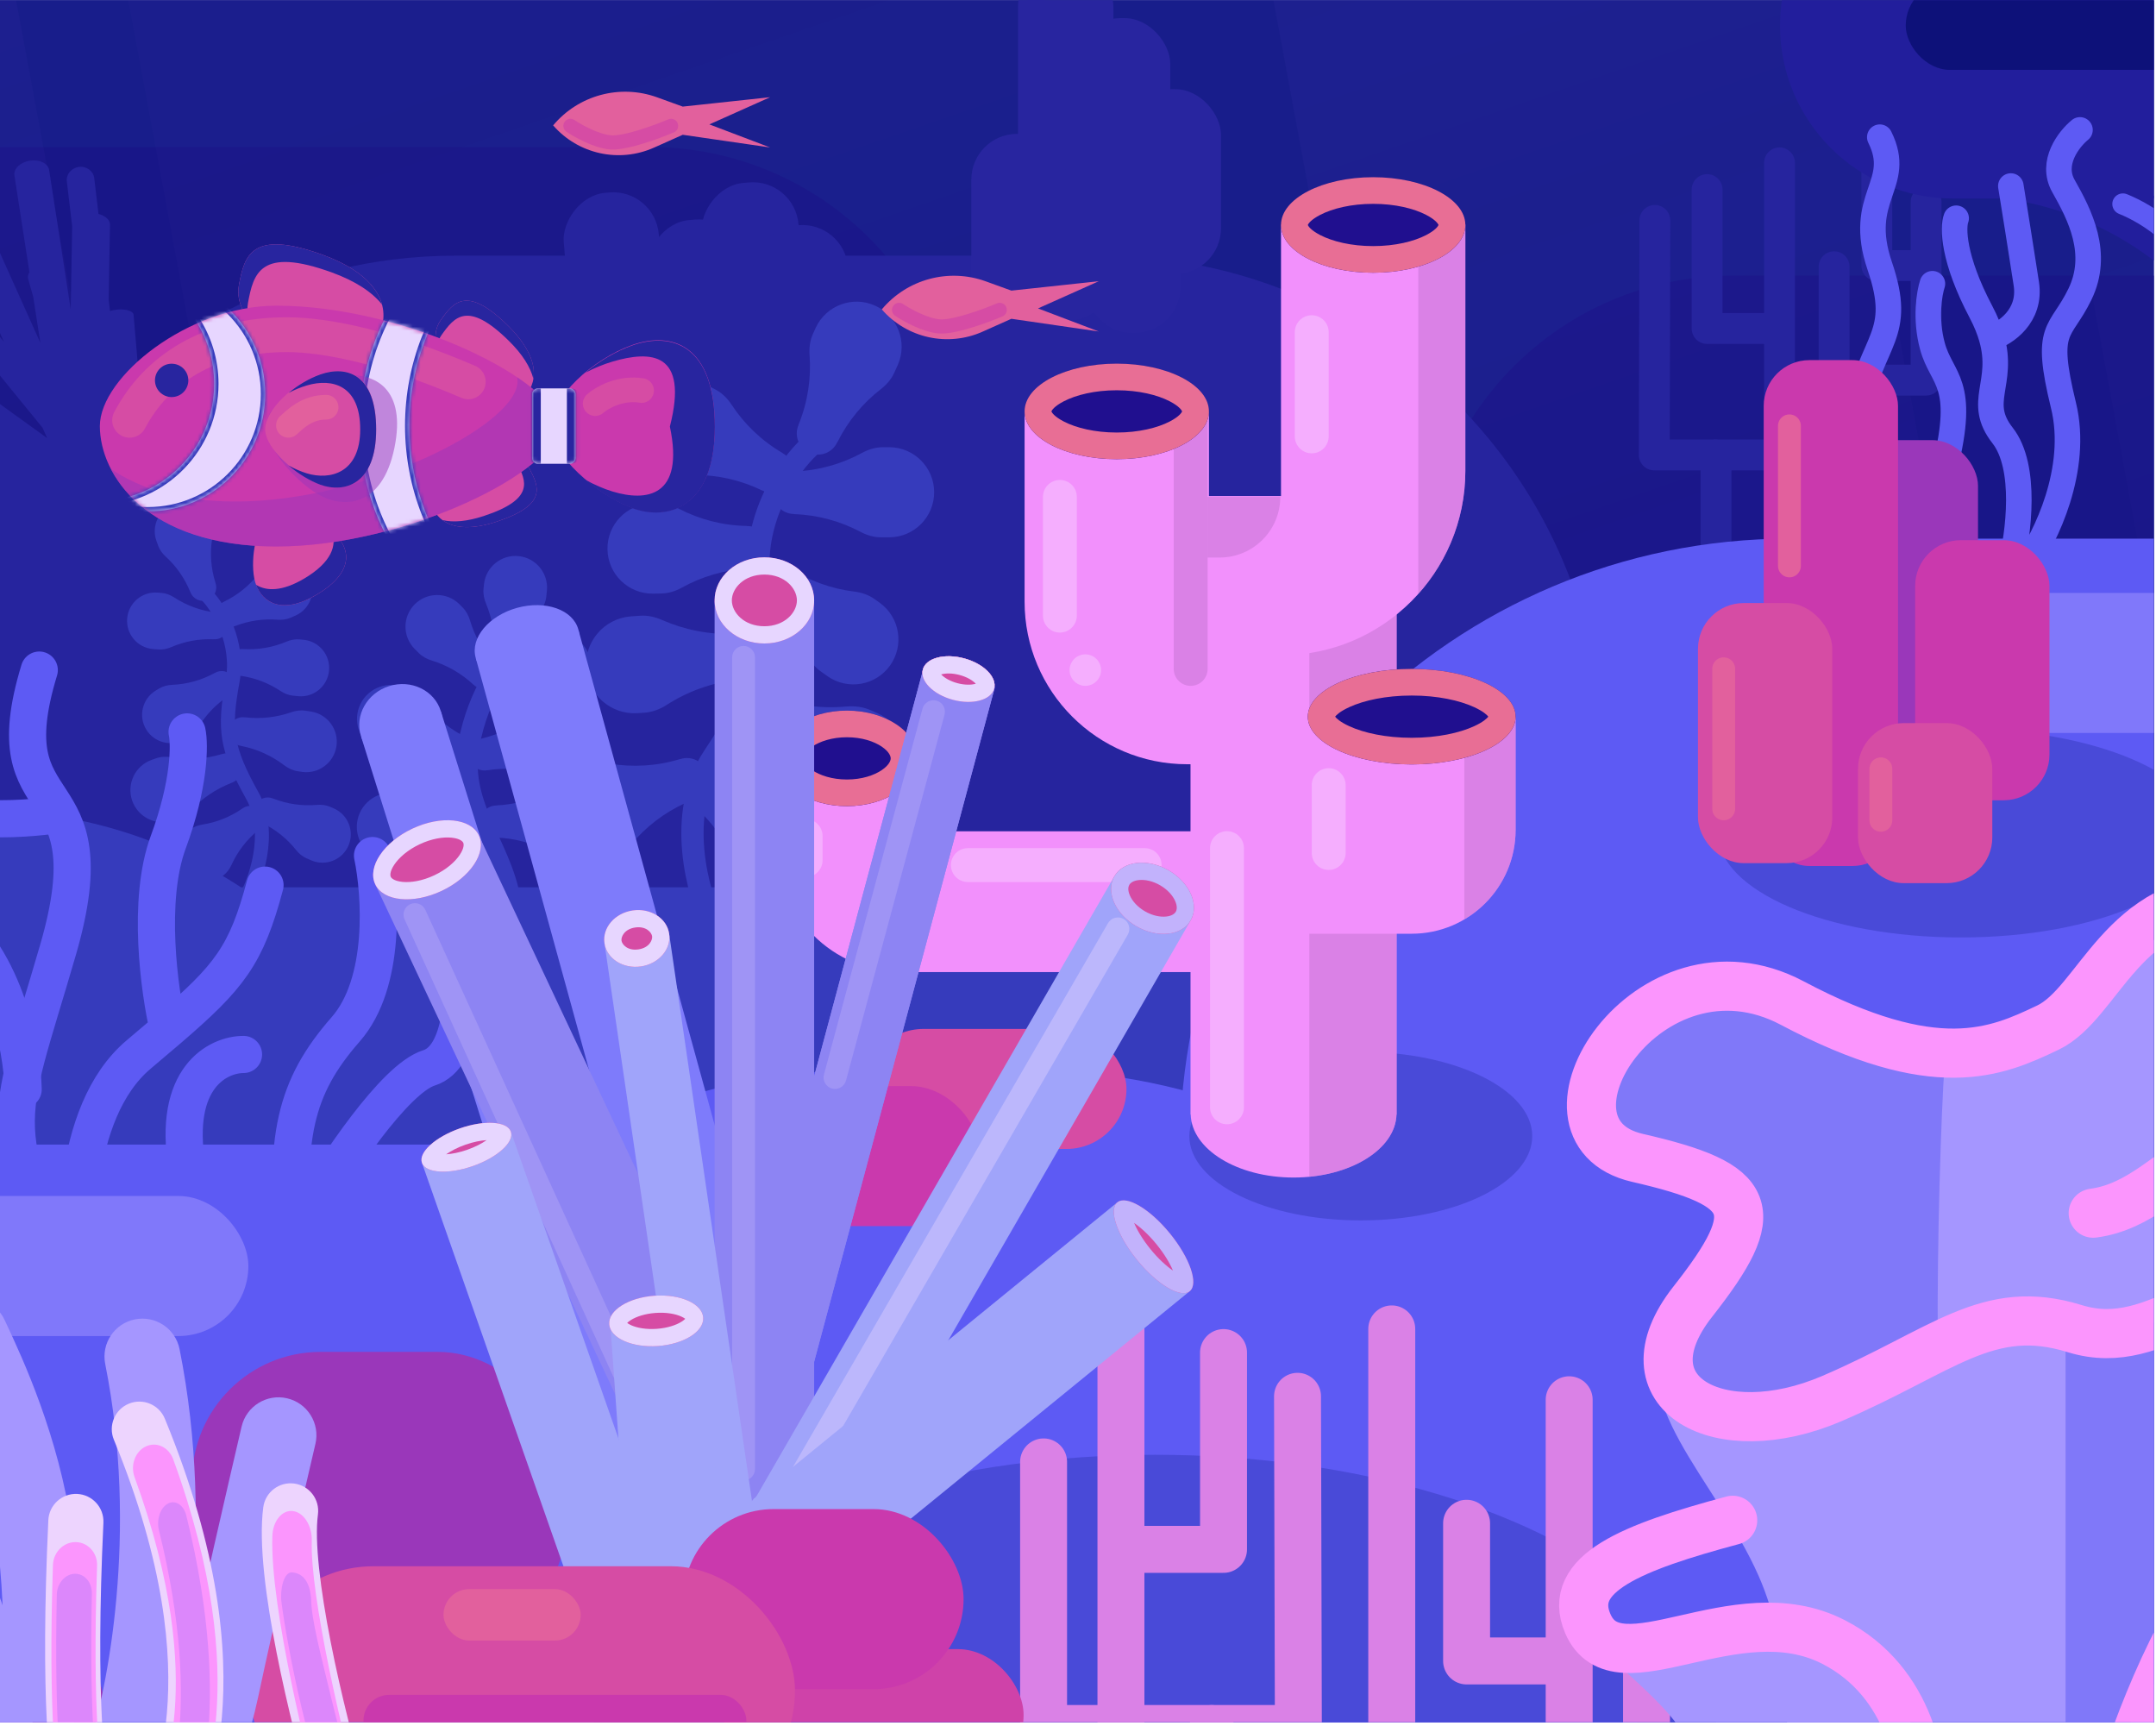 <svg width="551" height="441" viewBox="0 0 551 441" fill="none" xmlns="http://www.w3.org/2000/svg">
<g clip-path="url(#clip0_65_78225)">
<rect width="550.44" height="440" transform="translate(0 0.056)" fill="#1E2090"/>
<rect x="-747.158" y="-1534.6" width="1402.17" height="1984.06" fill="#181D8B"/>
<path fill-rule="evenodd" clip-rule="evenodd" d="M-107.417 116.813C-107.417 73.052 -71.942 37.576 -28.18 37.576H166.078C209.839 37.576 245.315 73.052 245.315 116.813C245.315 160.574 209.839 196.05 166.078 196.05H-28.18C-71.942 196.05 -107.417 160.574 -107.417 116.813ZM-781.843 75.552C-825.604 75.552 -861.08 111.027 -861.08 154.789C-861.08 198.55 -825.604 234.026 -781.843 234.026H-716.116C-672.355 234.026 -636.879 198.55 -636.879 154.789C-636.879 111.027 -672.355 75.552 -716.116 75.552H-781.843ZM-505.425 90.888C-532.852 90.888 -555.085 113.122 -555.085 140.548V199.702C-555.085 227.128 -532.852 249.362 -505.425 249.362H-252.013C-224.587 249.362 -202.353 227.128 -202.353 199.702V140.548C-202.353 113.122 -224.587 90.888 -252.013 90.888H-505.425ZM442.863 70.439C399.102 70.439 363.626 105.915 363.626 149.676C363.626 193.438 399.102 228.913 442.863 228.913H637.122C680.883 228.913 716.358 193.438 716.358 149.676C716.358 105.915 680.883 70.439 637.122 70.439H442.863Z" fill="#181688"/>
<g opacity="0.5" clip-path="url(#clip1_65_78225)">
<path opacity="0.2" d="M-241.971 -550.255L-106.603 -596.853L66.292 335.381L-69.076 381.979L-241.971 -550.255Z" fill="url(#paint0_linear_65_78225)"/>
<path opacity="0.2" d="M223.394 -550.255L358.762 -596.853L531.657 335.381L396.289 381.979L223.394 -550.255Z" fill="url(#paint1_linear_65_78225)"/>
<path opacity="0.1" d="M418.645 -550.255L602.508 -613.545L775.402 318.688L591.539 381.979L418.645 -550.255Z" fill="url(#paint2_linear_65_78225)"/>
<path opacity="0.1" d="M-70.791 -558.567L148.876 -634.183L321.771 298.051L102.104 373.666L-70.791 -558.567Z" fill="url(#paint3_linear_65_78225)"/>
</g>
<path d="M468.736 68.159V116.241H438.552V147.032" stroke="#26249E" stroke-width="7.887" stroke-linecap="round" stroke-linejoin="round"/>
<path d="M438.247 116.241H422.776L422.927 56.328" stroke="#26249E" stroke-width="7.887" stroke-linecap="round" stroke-linejoin="round"/>
<path d="M454.782 115.634V83.934M454.782 83.934H436.277V48.441M454.782 83.934V41.616" stroke="#26249E" stroke-width="7.887" stroke-linecap="round" stroke-linejoin="round"/>
<path d="M469.187 97.13H492.242V67.856M492.242 51.626V67.856M492.242 67.856H479.653V39.037" stroke="#26249E" stroke-width="7.887" stroke-linecap="round" stroke-linejoin="round"/>
<path fill-rule="evenodd" clip-rule="evenodd" d="M-23.069 369.13C19.451 369.13 57.136 348.424 80.451 316.545C91.862 319.875 103.932 321.661 116.419 321.661H281.465C352.25 321.661 409.632 264.279 409.632 193.494C409.632 122.71 352.25 65.328 281.465 65.328H116.419C73.898 65.328 36.214 86.033 12.899 117.912C1.488 114.582 -10.582 112.797 -23.069 112.797H-283.053C-325.572 112.797 -363.255 133.501 -386.571 165.378H-528.066V193.075C-550.767 157.124 -590.852 133.245 -636.514 133.245H-669.377C-740.162 133.245 -797.544 190.628 -797.544 261.412C-797.544 332.196 -740.162 389.579 -669.378 389.579H-636.514C-582.361 389.579 -536.052 355.993 -517.28 308.516H-391.993C-369.381 344.904 -329.047 369.13 -283.054 369.13H-23.069Z" fill="#26249E"/>
<rect width="24.83" height="51.851" rx="11.685" transform="matrix(-0.996 0.085 0.085 0.996 189.211 55.114)" fill="#26249E"/>
<rect width="24.83" height="59.884" rx="11.685" transform="matrix(-0.996 0.085 0.085 0.996 203.069 45.623)" fill="#26249E"/>
<rect width="24.383" height="47.21" rx="11.685" transform="matrix(-0.996 0.085 0.085 0.996 167.367 48.183)" fill="#26249E"/>
<rect width="24.383" height="47.21" rx="11.685" transform="matrix(-0.996 0.085 0.085 0.996 215.727 56.55)" fill="#26249E"/>
<rect width="24.383" height="29.052" rx="11.685" transform="matrix(-0.996 0.085 0.085 0.996 188.631 80.73)" fill="#26249E"/>
<path d="M214.251 94.165L212.09 68.836" stroke="#26249E" stroke-width="5.842" stroke-linecap="round"/>
<path d="M185.993 98.657L185.199 89.353" stroke="#26249E" stroke-width="5.842" stroke-linecap="round"/>
<path fill-rule="evenodd" clip-rule="evenodd" d="M582.128 123.57H655.006V49.991H501.261C543.534 50.006 578.262 82.303 582.128 123.57ZM501.204 49.991H497.262L497.262 50.087C498.568 50.024 499.882 49.992 501.204 49.991Z" fill="#221E9C"/>
<path d="M454.912 6.538C454.912 -17.863 474.693 -37.645 499.095 -37.645H655.013V50.721H499.095C474.693 50.721 454.912 30.94 454.912 6.538Z" fill="#221E9C"/>
<rect x="487.042" y="-4.781" width="95.669" height="22.639" rx="11.32" fill="#0D1179"/>
<path d="M513.901 144.199C515.835 136.586 518.121 119.343 511.792 111.27C505.023 102.636 512.345 98.085 508.987 86.307M499.924 55.767C499.045 58.069 499.08 66.071 506.253 79.668C507.549 82.123 508.42 84.318 508.987 86.307M508.987 86.307C512.471 85.156 519.123 80.783 517.857 72.498C516.591 64.212 514.693 52.403 513.901 47.535M517.857 144.199C522.692 137.472 531.36 119.927 527.351 103.568C522.34 83.12 526.56 85.51 531.571 75.153C536.581 64.796 531.571 54.97 527.351 47.535C523.975 41.586 528.758 35.496 531.571 33.194M511.792 144.199C506.25 143.475 496.914 139.202 496.142 128M493.859 72.498C493.067 74.888 491.96 81.42 493.859 88.431C496.232 97.195 502.561 97.46 497.023 119.502C496.22 122.699 495.971 125.519 496.142 128M496.142 128C487.469 127.026 470.968 121.202 474.343 105.693C478.563 86.307 486.474 85.776 480.409 67.983C474.343 50.19 486.474 47.269 480.409 35.053" stroke="#5D5AF4" stroke-width="6.53" stroke-linecap="round"/>
<path d="M602.489 113.638C601.052 104.888 600.687 85.271 610.717 76.808C612.304 75.469 613.734 74.262 615.027 73.151M629.132 52.124C626.394 62.391 623.955 65.484 615.027 73.151M615.027 73.151C613.721 67.579 611.893 54.318 615.027 45.855C618.162 37.392 618.162 31.619 617.77 29.791M610.717 129.702C618.814 127.351 634.696 119.28 633.442 105.802C631.875 88.954 633.442 81.641 640.886 73.151C646.842 66.36 645.98 53.43 644.805 47.814M635.793 99.533C639.45 93.264 648.017 80.334 653.033 78.767C658.048 77.2 658.257 67.143 657.734 62.311M606.799 122.258C611.37 118.078 619.964 106.429 617.77 93.264C615.576 80.099 622.341 76.808 625.998 76.808M598.179 41.937C591.649 42.851 578.276 43.191 577.022 37.235M593.87 81.901C593.739 75.763 591.127 61.919 581.723 55.65M606.799 157.912C608.105 149.554 603.978 132.21 577.022 129.702C570.8 129.123 566.315 127.293 563.14 124.609M542.543 52.124C548.812 54.605 561.271 62.285 560.958 73.151C560.638 84.226 549.118 112.753 563.14 124.609M563.14 124.609C563.327 115.075 565.033 94.596 570.361 88.954C575.69 83.312 575.193 73.02 574.279 68.58M593.87 102.667C588.645 100.578 577.414 97.652 574.279 102.667M606.799 129.702C600.008 124.086 583.996 113.246 574.279 114.813" stroke="#5D5AF4" stroke-width="5.416" stroke-linecap="round"/>
<path d="M3.687 44.821C3.69 44.843 3.694 44.866 3.698 44.889L3.696 44.889L7.516 69.538C7.166 70.085 7.039 70.733 7.217 71.358C7.221 71.374 7.226 71.391 7.232 71.408L7.229 71.409L8.496 75.86L10.316 87.599L-7.758 47.378L-7.759 47.379C-7.769 47.354 -7.78 47.329 -7.791 47.304C-8.613 45.476 -10.992 44.763 -13.105 45.713C-15.218 46.662 -16.265 48.914 -15.443 50.743C-15.432 50.768 -15.421 50.792 -15.409 50.816L-15.41 50.817L1.007 87.351L-21.291 60.008C-21.326 59.939 -21.368 59.873 -21.418 59.812C-22.049 59.038 -23.641 59.291 -24.973 60.377C-26.244 61.414 -26.82 62.836 -26.319 63.636L-26.345 63.658L0.671 96.787L0.672 96.788L10.863 109.286L12.057 111.943L-28.956 82.36C-28.972 82.348 -28.988 82.336 -29.004 82.324C-30.223 81.445 -32.184 82.081 -33.384 83.745C-34.584 85.409 -34.569 87.471 -33.35 88.35C-33.334 88.362 -33.318 88.373 -33.301 88.384L-33.303 88.386L-0.218 112.25L-17.929 107.506L-17.929 107.508C-17.942 107.503 -17.956 107.499 -17.969 107.496C-18.918 107.241 -20.247 109.124 -20.936 111.7C-21.626 114.276 -21.417 116.57 -20.468 116.824C-20.454 116.828 -20.441 116.831 -20.427 116.833L-20.428 116.835L17.752 127.062L17.753 127.06C18.225 127.156 18.785 126.739 19.313 125.981C20.366 126.456 21.695 126.47 22.933 125.914C23.869 125.493 24.596 124.817 25.044 124.035C25.323 123.912 25.579 123.771 25.807 123.615C26.377 123.877 27.946 123.649 29.68 123.014C31.738 122.259 33.249 121.215 33.054 120.682C33.049 120.67 33.044 120.658 33.038 120.647L32.672 119.648L32.672 119.645C32.938 119.646 33.213 119.635 33.493 119.611C35.678 119.425 37.386 118.526 37.307 117.602C37.306 117.583 37.303 117.564 37.3 117.545L34.143 80.482C34.143 80.464 34.142 80.446 34.141 80.428C34.062 79.504 32.227 78.906 30.042 79.092C29.338 79.152 28.685 79.286 28.124 79.471L27.773 76.527L28.109 57.463C28.11 57.44 28.111 57.416 28.112 57.393C28.133 56.184 26.917 55.126 25.172 54.661L24.092 45.586C24.09 45.562 24.087 45.538 24.084 45.513C23.868 43.701 22.125 42.418 20.191 42.648C18.256 42.878 16.863 44.534 17.079 46.347C17.082 46.371 17.085 46.395 17.089 46.42L17.087 46.42L18.444 57.821L18.07 79.027L12.566 43.514C12.563 43.491 12.56 43.469 12.556 43.446C12.293 41.745 10.093 40.673 7.644 41.053C5.195 41.433 3.423 43.119 3.687 44.821Z" fill="#26249E"/>
<rect x="274.695" y="4.633" width="24.383" height="77.818" rx="11.685" fill="#28259F"/>
<rect x="260.17" y="-9.893" width="24.383" height="91.826" rx="11.685" fill="#28259F"/>
<rect x="287.664" y="22.791" width="24.383" height="47.21" rx="11.685" fill="#28259F"/>
<rect x="248.238" y="34.204" width="24.383" height="47.21" rx="11.685" fill="#28259F"/>
<rect x="277.29" y="55.994" width="24.383" height="29.052" rx="11.685" fill="#28259F"/>
<path d="M252.909 71.557V46.136" stroke="#28259F" stroke-width="5.842" stroke-linecap="round"/>
<path d="M264.84 27.46V2.039" stroke="#28259F" stroke-width="5.842" stroke-linecap="round"/>
<path d="M281.438 73.632L281.438 64.294" stroke="#28259F" stroke-width="5.842" stroke-linecap="round"/>
<path fill-rule="evenodd" clip-rule="evenodd" d="M-709.182 166.837C-723.457 166.837 -735.076 178.215 -735.462 192.398H-776.366V390.307H-735.472V449.461L-232.296 449.461V450.192H116.784V424.632H400.138V226.722H61.597C42.506 214.252 19.695 207.004 -4.809 207.004H-110.702C-113.183 207.004 -115.647 207.078 -118.092 207.224V191.667C-118.092 185.214 -123.323 179.983 -129.776 179.983H-130.79C-137.243 179.983 -142.475 185.214 -142.475 191.667V191.945C-144.569 189.962 -147.396 188.746 -150.507 188.746H-151.968C-152.62 188.746 -153.26 188.8 -153.883 188.902C-155.29 184.029 -159.784 180.465 -165.11 180.465H-166.571C-173.024 180.465 -178.256 185.697 -178.256 192.15V192.429H-178.258C-183.532 192.429 -187.99 195.923 -189.443 200.723C-191.358 199.351 -193.705 198.543 -196.24 198.543H-197.254C-197.344 198.543 -197.434 198.544 -197.523 198.546V192.07C-197.523 185.617 -202.755 180.386 -209.208 180.386H-210.222C-216.675 180.386 -221.906 185.617 -221.906 192.07V198.105C-222.438 198.031 -222.982 197.992 -223.534 197.992H-224.995C-226.343 197.992 -227.638 198.221 -228.843 198.641V177.792C-228.843 176.178 -230.15 174.871 -231.764 174.871C-233.377 174.871 -234.685 176.178 -234.685 177.792V203.146C-235.944 205.01 -236.679 207.258 -236.679 209.677V209.957C-243.133 209.957 -248.365 215.188 -248.365 221.641V245.482C-248.365 247.705 -247.744 249.783 -246.666 251.552H-284.764L-264.287 237.131L-264.307 237.103C-263.609 236.467 -263.779 234.943 -264.724 233.601C-265.713 232.196 -267.178 231.524 -267.994 232.099C-268.059 232.144 -268.117 232.196 -268.169 232.253L-295.573 251.552H-296.163L-271.349 221.818L-271.351 221.816L-271.337 221.8L-271.326 221.786C-271.317 221.776 -271.308 221.766 -271.3 221.756C-270.015 220.216 -270.416 217.766 -272.194 216.281C-273.973 214.797 -276.456 214.842 -277.74 216.381C-277.75 216.392 -277.759 216.403 -277.768 216.415C-277.777 216.426 -277.787 216.437 -277.796 216.449L-306.054 250.311L-301.122 239.468L-298.71 235.539C-298.701 235.524 -298.692 235.508 -298.682 235.493C-298.343 234.94 -298.29 234.281 -298.48 233.66L-288.152 210.954L-288.155 210.953C-288.144 210.933 -288.135 210.912 -288.125 210.891C-287.412 209.324 -288.663 207.222 -290.919 206.196C-293.176 205.169 -295.582 205.608 -296.295 207.175C-296.305 207.196 -296.314 207.218 -296.324 207.24L-311.181 239.903L-305.81 219.344L-301.464 208.817L-301.464 208.816C-301.455 208.794 -301.445 208.771 -301.436 208.749C-300.739 207.061 -301.634 205.091 -303.434 204.348C-305.235 203.604 -307.259 204.369 -307.956 206.057C-307.965 206.079 -307.974 206.102 -307.983 206.125L-307.984 206.125L-311.472 214.573C-313.273 214.553 -314.723 215.243 -315.028 216.41C-315.031 216.421 -315.033 216.432 -315.036 216.442L-315.038 216.451L-315.042 216.469C-315.044 216.476 -315.045 216.483 -315.047 216.491L-316.239 221.054C-316.784 220.423 -317.792 219.785 -319.03 219.351C-319.694 219.118 -320.343 218.972 -320.929 218.91L-320.027 216.034L-311.926 198.824L-311.916 198.804C-311.91 198.791 -311.903 198.778 -311.897 198.765C-311.383 197.673 -312.056 196.213 -313.454 195.074L-310.737 186.412C-310.722 186.369 -310.707 186.325 -310.693 186.282C-310.147 184.54 -311.211 182.655 -313.07 182.073C-314.928 181.49 -316.878 182.429 -317.424 184.171C-317.431 184.195 -317.439 184.218 -317.445 184.242L-317.45 184.241L-320.87 195.148L-329.893 214.319L-320.377 179.738L-320.381 179.737C-320.374 179.715 -320.368 179.693 -320.362 179.671C-319.905 178.011 -321.472 176.133 -323.862 175.475C-326.251 174.817 -328.559 175.63 -329.016 177.29C-329.025 177.324 -329.034 177.359 -329.042 177.393L-335.646 201.394C-336.198 201.749 -336.585 202.292 -336.68 202.941C-336.684 202.967 -336.687 202.993 -336.69 203.019L-337.365 207.638L-340.51 219.068V174.93H-340.511C-340.51 174.903 -340.51 174.876 -340.51 174.849C-340.51 172.844 -342.388 171.219 -344.704 171.219C-347.021 171.219 -348.899 172.844 -348.899 174.849C-348.899 174.876 -348.898 174.903 -348.898 174.93H-348.899V214.952L-353.064 199.41V199.408L-358.025 180.897C-358.029 180.822 -358.04 180.748 -358.06 180.674C-358.318 179.709 -359.874 179.288 -361.534 179.732C-363.119 180.157 -364.227 181.219 -364.097 182.154L-364.129 182.163L-348.899 238.998V241.925L-374.172 198.151L-374.174 198.152C-374.184 198.134 -374.193 198.116 -374.204 198.099C-374.955 196.797 -377.005 196.573 -378.781 197.599C-379.67 198.112 -380.322 198.841 -380.658 199.603C-402.982 179.249 -432.673 166.837 -465.264 166.837H-709.182ZM-319.84 234.84L-321.006 237.663C-321.036 237.643 -321.066 237.623 -321.097 237.603C-321.131 237.581 -321.166 237.559 -321.201 237.537L-318.629 230.204L-319.84 234.84Z" fill="#363BBC"/>
<path d="M182.353 236.581C178.29 228.273 172.601 208 182.353 193.371C194.544 175.085 196.034 167.5 194.002 147.724C192.377 131.903 201.813 118.827 206.735 114.267" stroke="#363BBC" stroke-width="5.689" stroke-linecap="round"/>
<path d="M202.992 120.469C202.985 120.47 202.979 120.476 202.979 120.483C202.979 120.491 202.972 120.497 202.964 120.497C199.979 120.505 197.56 122.928 197.56 125.916C197.56 128.903 199.979 131.326 202.964 131.334C202.972 131.334 202.979 131.34 202.979 131.348C202.979 131.355 202.985 131.362 202.992 131.362C209.09 131.591 214.834 133.205 219.918 135.898C221.532 136.754 223.308 137.294 225.134 137.294H227.36L227.36 137.293L227.361 137.293C233.657 137.22 238.738 132.094 238.738 125.78C238.738 119.467 233.657 114.34 227.361 114.267L227.36 114.267L227.36 114.267H225.63C223.76 114.267 221.946 114.832 220.304 115.725C215.126 118.544 209.245 120.235 202.992 120.469Z" fill="#363BBC"/>
<path d="M199.983 115.75C199.99 115.754 199.992 115.763 199.989 115.769C199.985 115.776 199.988 115.785 199.994 115.788C202.623 117.205 203.611 120.482 202.2 123.116C200.79 125.75 197.514 126.744 194.879 125.341C194.872 125.337 194.863 125.34 194.86 125.347C194.856 125.353 194.848 125.356 194.841 125.353C189.357 122.675 183.532 121.387 177.779 121.361C175.952 121.353 174.132 120.991 172.521 120.129L170.559 119.078L170.559 119.078L170.559 119.077C165.043 116.04 162.984 109.122 165.964 103.557C168.945 97.991 175.844 95.871 181.429 98.779L181.43 98.779L181.43 98.779L182.955 99.595C184.603 100.478 185.936 101.833 186.962 103.396C190.196 108.325 194.582 112.592 199.983 115.75Z" fill="#363BBC"/>
<path d="M173.773 193.963C173.78 193.961 173.788 193.965 173.791 193.972C173.793 193.98 173.801 193.983 173.809 193.981C176.634 193.015 179.71 194.517 180.684 197.341C181.658 200.165 180.162 203.244 177.342 204.225C177.334 204.228 177.33 204.236 177.333 204.243C177.335 204.25 177.332 204.258 177.325 204.261C171.634 206.465 166.731 209.864 162.803 214.068C161.556 215.403 160.054 216.492 158.327 217.088L156.223 217.813L156.222 217.813L156.222 217.813C150.246 219.797 143.771 216.607 141.712 210.639C139.654 204.67 142.786 198.167 148.714 196.046L148.715 196.045L148.715 196.045L150.35 195.481C152.117 194.871 154.017 194.814 155.861 195.123C161.675 196.099 167.785 195.78 173.773 193.963Z" fill="#363BBC"/>
<path d="M178.644 207.134C178.639 207.128 178.638 207.12 178.643 207.114C178.649 207.108 178.648 207.099 178.642 207.094C176.411 205.11 176.205 201.693 178.184 199.456C180.164 197.218 183.58 197.005 185.822 198.978C185.828 198.983 185.837 198.982 185.842 198.977C185.847 198.971 185.855 198.97 185.861 198.975C190.58 202.844 195.952 205.441 201.544 206.792C203.32 207.22 205.008 207.992 206.376 209.203L208.043 210.677L208.043 210.678L208.043 210.678C212.711 214.905 213.12 222.111 208.937 226.84C204.754 231.569 197.551 232.042 192.787 227.925L192.787 227.925L192.786 227.925L191.49 226.778C190.09 225.54 189.105 223.914 188.468 222.157C186.456 216.615 183.172 211.452 178.644 207.134Z" fill="#363BBC"/>
<path d="M204.091 108.487C204.088 108.494 204.091 108.502 204.098 108.505C204.105 108.508 204.108 108.517 204.105 108.524C202.882 111.248 204.093 114.449 206.816 115.68C209.538 116.911 212.742 115.706 213.979 112.988C213.982 112.981 213.99 112.978 213.998 112.981C214.004 112.984 214.013 112.982 214.016 112.975C216.737 107.512 220.574 102.944 225.123 99.421C226.567 98.303 227.791 96.907 228.543 95.243L229.46 93.215L229.46 93.215L229.46 93.214C231.988 87.447 229.41 80.705 223.657 78.104C217.905 75.503 211.14 78.021 208.479 83.728L208.479 83.728L208.478 83.728L207.766 85.305C206.995 87.008 206.763 88.894 206.901 90.758C207.335 96.638 206.453 102.693 204.091 108.487Z" fill="#363BBC"/>
<path d="M201.46 144.956C201.453 144.952 201.445 144.954 201.441 144.96C201.436 144.966 201.427 144.968 201.421 144.963C198.986 143.234 195.611 143.801 193.874 146.232C192.138 148.664 192.698 152.041 195.124 153.782C195.13 153.786 195.132 153.795 195.127 153.802C195.123 153.808 195.124 153.816 195.13 153.821C199.96 157.551 203.696 162.202 206.268 167.348C207.085 168.982 208.216 170.454 209.703 171.515L211.514 172.809L211.515 172.808L211.515 172.808C216.682 176.408 223.796 175.189 227.465 170.051C231.134 164.913 229.977 157.787 224.895 154.07L224.895 154.069L224.895 154.068L223.487 153.063C221.966 151.977 220.161 151.382 218.305 151.156C212.453 150.44 206.685 148.399 201.46 144.956Z" fill="#363BBC"/>
<path d="M196.046 177.632C196.038 177.629 196.028 177.633 196.025 177.641C196.022 177.649 196.012 177.652 196.004 177.649C192.894 176.305 189.281 177.731 187.928 180.84C186.576 183.948 187.995 187.564 191.098 188.924C191.106 188.927 191.11 188.937 191.106 188.945C191.103 188.953 191.106 188.962 191.114 188.966C197.356 191.964 202.601 196.244 206.671 201.348C207.963 202.969 209.566 204.335 211.467 205.162L213.783 206.169L213.783 206.169L213.784 206.169C220.368 208.944 227.976 205.91 230.834 199.341C233.692 192.772 230.726 185.138 224.208 182.211L224.208 182.211L224.208 182.21L222.408 181.427C220.463 180.581 218.319 180.347 216.206 180.534C209.542 181.122 202.658 180.219 196.046 177.632Z" fill="#363BBC"/>
<path d="M188.6 173.664C188.608 173.663 188.614 173.656 188.613 173.648C188.613 173.64 188.619 173.632 188.627 173.632C191.833 173.39 194.24 170.599 194.006 167.391C193.772 164.183 190.986 161.771 187.78 161.996C187.771 161.997 187.764 161.99 187.763 161.982C187.763 161.974 187.756 161.968 187.747 161.968C181.182 162.2 174.888 160.916 169.218 158.421C167.418 157.629 165.469 157.188 163.508 157.331L161.118 157.505L161.118 157.506L161.117 157.506C154.363 158.077 149.307 163.979 149.801 170.758C150.295 177.538 156.153 182.645 162.919 182.23L162.919 182.231L162.92 182.231L164.778 182.096C166.785 181.949 168.689 181.2 170.382 180.113C175.722 176.681 181.904 174.405 188.6 173.664Z" fill="#363BBC"/>
<path d="M190.886 134.39C190.894 134.39 190.9 134.397 190.9 134.404C190.9 134.412 190.907 134.418 190.914 134.418C193.9 134.367 196.365 136.743 196.423 139.73C196.481 142.717 194.11 145.186 191.125 145.252C191.118 145.252 191.111 145.259 191.111 145.266C191.112 145.274 191.106 145.28 191.098 145.281C185.006 145.628 179.294 147.354 174.264 150.146C172.667 151.033 170.902 151.607 169.076 151.643L166.851 151.686L166.85 151.686L166.85 151.685C160.553 151.735 155.373 146.708 155.25 140.396C155.127 134.084 160.108 128.859 166.401 128.664L166.402 128.664L166.402 128.663L168.132 128.63C170.001 128.593 171.826 129.123 173.485 129.984C178.717 132.701 184.63 134.278 190.886 134.39Z" fill="#363BBC"/>
<path d="M62.289 230.313C65.252 225.311 69.832 212.892 64.453 203.236C57.73 191.167 57.176 186.339 59.44 174.048C61.251 164.216 55.992 155.549 53.136 152.445" stroke="#363BBC" stroke-width="3.576" stroke-linecap="round"/>
<path d="M55.165 156.519C55.17 156.52 55.173 156.524 55.173 156.529C55.173 156.533 55.176 156.538 55.181 156.538C57.052 156.692 58.446 158.332 58.296 160.204C58.147 162.076 56.51 163.473 54.639 163.329C54.634 163.328 54.629 163.332 54.629 163.337C54.629 163.341 54.624 163.345 54.62 163.345C50.787 163.183 47.107 163.906 43.786 165.34C42.732 165.795 41.592 166.044 40.448 165.953L39.053 165.842L39.053 165.841L39.053 165.841C35.111 165.48 32.183 162.013 32.499 158.057C32.816 154.101 36.257 151.143 40.206 151.412L40.206 151.412L40.206 151.412L41.29 151.499C42.462 151.592 43.571 152.037 44.555 152.679C47.658 154.705 51.259 156.059 55.165 156.519Z" fill="#363BBC"/>
<path d="M57.29 153.712C57.285 153.714 57.283 153.72 57.285 153.724C57.287 153.728 57.285 153.734 57.281 153.736C55.563 154.491 54.779 156.496 55.531 158.217C56.283 159.938 58.286 160.725 60.008 159.978C60.012 159.976 60.018 159.978 60.02 159.982C60.022 159.987 60.027 159.989 60.031 159.987C63.601 158.584 67.316 158.068 70.923 158.34C72.068 158.427 73.227 158.291 74.279 157.831L75.561 157.271L75.561 157.271L75.561 157.271C79.17 155.644 80.807 151.412 79.218 147.775C77.629 144.138 73.411 142.464 69.766 144.007L69.766 144.006L69.766 144.006L68.769 144.442C67.692 144.912 66.789 145.695 66.068 146.623C63.794 149.549 60.833 152.003 57.29 153.712Z" fill="#363BBC"/>
<path d="M69.794 204.036C69.79 204.035 69.784 204.037 69.783 204.041C69.781 204.045 69.775 204.047 69.771 204.046C68.049 203.299 66.046 204.086 65.294 205.807C64.543 207.528 65.326 209.532 67.044 210.288C67.048 210.29 67.05 210.295 67.049 210.3C67.047 210.304 67.049 210.309 67.053 210.311C70.508 211.978 73.411 214.353 75.661 217.184C76.376 218.083 77.263 218.841 78.315 219.3L79.597 219.861L79.598 219.86L79.598 219.86C83.243 221.403 87.461 219.728 89.05 216.091C90.638 212.454 89.001 208.222 85.392 206.596L85.392 206.596L85.392 206.595L84.396 206.16C83.319 205.69 82.131 205.559 80.96 205.66C77.268 205.98 73.455 205.475 69.794 204.036Z" fill="#363BBC"/>
<path d="M66.08 212.046C66.084 212.043 66.085 212.038 66.082 212.034C66.079 212.03 66.08 212.024 66.084 212.022C67.581 210.89 67.881 208.759 66.753 207.258C65.625 205.756 63.495 205.452 61.991 206.576C61.987 206.579 61.982 206.578 61.979 206.574C61.976 206.57 61.97 206.57 61.967 206.572C58.816 208.76 55.32 210.119 51.748 210.685C50.613 210.865 49.517 211.264 48.599 211.954L47.481 212.794L47.48 212.795L47.48 212.795C44.344 215.21 43.727 219.705 46.111 222.878C48.495 226.051 52.985 226.708 56.177 224.366L56.177 224.366L56.177 224.366L57.047 223.713C57.986 223.007 58.685 222.038 59.172 220.968C60.71 217.596 63.027 214.526 66.08 212.046Z" fill="#363BBC"/>
<path d="M55.078 148.955C55.079 148.959 55.077 148.964 55.072 148.966C55.068 148.968 55.065 148.973 55.067 148.977C55.697 150.745 54.778 152.691 53.01 153.326C51.242 153.961 49.295 153.045 48.656 151.28C48.654 151.276 48.649 151.273 48.645 151.275C48.64 151.277 48.635 151.274 48.633 151.27C47.202 147.711 45.026 144.656 42.352 142.221C41.503 141.448 40.806 140.512 40.418 139.431L39.945 138.114L39.945 138.114L39.945 138.114C38.65 134.373 40.603 130.278 44.338 128.936C48.073 127.594 52.186 129.511 53.568 133.22L53.568 133.22L53.568 133.22L53.936 134.244C54.333 135.35 54.384 136.543 54.205 137.705C53.638 141.367 53.887 145.206 55.078 148.955Z" fill="#363BBC"/>
<path d="M54.898 171.941C54.902 171.938 54.908 171.94 54.91 171.944C54.913 171.948 54.918 171.949 54.922 171.947C56.534 170.985 58.621 171.509 59.587 173.12C60.554 174.731 60.034 176.819 58.426 177.788C58.422 177.791 58.421 177.796 58.423 177.801C58.426 177.805 58.425 177.81 58.421 177.813C55.207 179.908 52.633 182.635 50.764 185.732C50.17 186.715 49.387 187.58 48.403 188.171L47.203 188.89L47.203 188.89L47.202 188.89C43.785 190.887 39.387 189.767 37.346 186.363C35.304 182.96 36.386 178.553 39.756 176.478L39.756 176.477L39.756 176.477L40.689 175.918C41.697 175.313 42.858 175.031 44.032 174.982C47.735 174.826 51.451 173.836 54.898 171.941Z" fill="#363BBC"/>
<path d="M56.658 192.687C56.664 192.686 56.669 192.689 56.671 192.694C56.673 192.699 56.678 192.702 56.684 192.7C58.7 192.014 60.892 193.088 61.584 195.104C62.276 197.12 61.206 199.314 59.193 200.011C59.188 200.013 59.185 200.018 59.187 200.024C59.189 200.029 59.186 200.034 59.181 200.036C55.12 201.603 51.618 204.022 48.812 207.017C47.922 207.968 46.849 208.743 45.616 209.166L44.115 209.682L44.114 209.681L44.114 209.681C39.849 211.09 35.233 208.808 33.771 204.549C32.309 200.289 34.55 195.654 38.781 194.147L38.782 194.146L38.782 194.146L39.949 193.745C41.21 193.312 42.565 193.273 43.88 193.496C48.026 194.198 52.385 193.977 56.658 192.687Z" fill="#363BBC"/>
<path d="M61.521 190.574C61.516 190.573 61.513 190.568 61.514 190.563C61.515 190.558 61.511 190.553 61.506 190.552C59.509 190.24 58.141 188.371 58.448 186.372C58.755 184.373 60.622 183.001 62.62 183.303C62.625 183.304 62.63 183.3 62.631 183.295C62.632 183.29 62.636 183.287 62.641 183.287C66.744 183.761 70.752 183.272 74.43 181.993C75.597 181.586 76.841 181.408 78.063 181.595L79.552 181.824L79.552 181.825L79.552 181.825C83.756 182.521 86.629 186.473 85.98 190.696C85.331 194.919 81.404 197.826 77.185 197.228L77.185 197.228L77.184 197.228L76.027 197.05C74.777 196.858 73.621 196.293 72.614 195.527C69.44 193.109 65.68 191.373 61.521 190.574Z" fill="#363BBC"/>
<path d="M62.058 165.849C62.053 165.848 62.049 165.852 62.049 165.857C62.048 165.861 62.044 165.865 62.039 165.865C60.171 165.683 58.507 167.048 58.321 168.917C58.135 170.786 59.497 172.452 61.364 172.643C61.369 172.644 61.373 172.648 61.372 172.653C61.372 172.658 61.375 172.662 61.38 172.662C65.18 173.185 68.672 174.553 71.685 176.554C72.641 177.19 73.719 177.638 74.861 177.752L76.253 177.89L76.254 177.89L76.254 177.89C80.197 178.237 83.695 175.346 84.088 171.397C84.481 167.448 81.622 163.924 77.688 163.487L77.688 163.486L77.687 163.486L76.605 163.378C75.436 163.262 74.265 163.502 73.183 163.959C69.768 165.4 65.984 166.091 62.058 165.849Z" fill="#363BBC"/>
<path d="M126.37 169.506C126.374 169.51 126.374 169.516 126.37 169.52C126.366 169.523 126.366 169.53 126.37 169.534C127.848 171.019 127.846 173.421 126.364 174.904C124.881 176.387 122.479 176.389 120.994 174.912C120.99 174.908 120.983 174.908 120.98 174.912C120.976 174.915 120.97 174.915 120.966 174.912C117.826 172 114.174 169.951 110.315 168.765C109.089 168.389 107.94 167.776 107.034 166.869L105.929 165.765L105.929 165.765L105.929 165.764C102.84 162.604 102.862 157.539 105.995 154.405C109.127 151.272 114.193 151.249 117.354 154.337L117.354 154.337L117.355 154.337L118.213 155.195C119.141 156.123 119.761 157.304 120.132 158.562C121.304 162.53 123.383 166.287 126.37 169.506Z" fill="#363BBC"/>
<path d="M127.924 178.946C127.919 178.947 127.914 178.944 127.912 178.939C127.91 178.934 127.905 178.931 127.9 178.933C125.907 179.581 123.764 178.494 123.111 176.502C122.457 174.51 123.54 172.365 125.529 171.707C125.535 171.706 125.537 171.7 125.536 171.695C125.534 171.69 125.537 171.684 125.542 171.682C129.558 170.196 133.035 167.863 135.836 164.955C136.725 164.032 137.791 163.283 139.009 162.884L140.493 162.397L140.494 162.397L140.494 162.397C144.708 161.069 149.218 163.376 150.599 167.586C151.98 171.796 149.713 176.326 145.53 177.751L145.53 177.752L145.53 177.752L144.376 178.13C143.13 178.539 141.796 178.559 140.506 178.323C136.436 177.576 132.145 177.734 127.924 178.946Z" fill="#363BBC"/>
<path d="M126.292 166.675C126.292 166.68 126.296 166.684 126.301 166.685C126.306 166.686 126.31 166.69 126.31 166.696C126.102 168.781 127.621 170.642 129.707 170.855C131.793 171.068 133.657 169.553 133.875 167.469C133.876 167.463 133.88 167.459 133.886 167.46C133.891 167.46 133.896 167.456 133.897 167.451C134.491 163.21 136.027 159.315 138.271 155.958C138.983 154.892 139.486 153.691 139.617 152.416L139.775 150.862L139.775 150.862L139.775 150.861C140.173 146.46 136.956 142.547 132.549 142.097C128.141 141.647 124.199 144.829 123.7 149.219L123.699 149.22L123.699 149.22L123.576 150.428C123.442 151.733 123.708 153.04 124.214 154.25C125.813 158.066 126.574 162.292 126.292 166.675Z" fill="#363BBC"/>
<path d="M118.441 213.949C118.447 213.948 118.451 213.943 118.451 213.938C118.45 213.932 118.455 213.927 118.461 213.926C120.71 213.756 122.399 211.798 122.235 209.547C122.071 207.295 120.116 205.602 117.866 205.76C117.86 205.761 117.855 205.756 117.854 205.751C117.854 205.745 117.849 205.741 117.843 205.741C113.235 205.903 108.819 205.002 104.84 203.252C103.577 202.696 102.209 202.386 100.832 202.487L99.155 202.609L99.155 202.609L99.155 202.609C94.414 203.01 90.867 207.152 91.213 211.91C91.56 216.667 95.671 220.251 100.419 219.96L100.419 219.961L100.42 219.961L101.723 219.866C103.132 219.763 104.468 219.238 105.656 218.474C109.404 216.066 113.742 214.469 118.441 213.949Z" fill="#363BBC"/>
<path d="M114.63 195.339C114.635 195.341 114.642 195.339 114.644 195.334C114.647 195.329 114.653 195.326 114.658 195.329C116.689 196.313 119.133 195.468 120.123 193.439C121.112 191.41 120.272 188.964 118.247 187.97C118.242 187.968 118.24 187.961 118.242 187.956C118.245 187.951 118.243 187.945 118.238 187.942C114.172 185.767 110.806 182.769 108.246 179.256C107.433 178.14 106.406 177.185 105.166 176.58L103.654 175.843L103.654 175.843L103.654 175.844C99.354 173.808 94.205 175.606 92.114 179.894C90.023 184.181 91.776 189.345 96.028 191.48L96.028 191.48L96.028 191.481L97.203 192.054C98.472 192.673 99.892 192.89 101.303 192.827C105.753 192.628 110.306 193.427 114.63 195.339Z" fill="#363BBC"/>
<path d="M124.635 196.807C124.63 196.808 124.624 196.804 124.623 196.798C124.622 196.793 124.616 196.789 124.611 196.79C122.396 197.221 120.25 195.778 119.813 193.564C119.376 191.349 120.814 189.2 123.026 188.757C123.032 188.756 123.036 188.751 123.035 188.745C123.034 188.739 123.037 188.734 123.043 188.732C127.53 187.671 131.552 185.635 134.926 182.895C135.998 182.025 137.235 181.365 138.589 181.098L140.239 180.773L140.239 180.773L140.239 180.773C144.917 179.907 149.433 182.964 150.356 187.644C151.279 192.324 148.262 196.867 143.606 197.842L143.605 197.842L143.605 197.842L142.323 198.095C140.937 198.368 139.509 198.215 138.162 197.792C133.911 196.46 129.305 196.066 124.635 196.807Z" fill="#363BBC"/>
<path d="M126.887 214.026C126.881 214.026 126.877 214.022 126.877 214.016C126.877 214.01 126.872 214.005 126.866 214.005C124.61 214.012 122.773 212.192 122.76 209.935C122.748 207.677 124.564 205.837 126.82 205.818C126.826 205.818 126.831 205.813 126.831 205.807C126.831 205.802 126.835 205.797 126.841 205.797C131.447 205.598 135.78 204.354 139.61 202.297C140.826 201.644 142.165 201.229 143.545 201.221L145.226 201.212L145.227 201.212L145.227 201.212C149.984 201.241 153.845 205.092 153.872 209.862C153.899 214.632 150.081 218.527 145.325 218.609L145.324 218.609L145.324 218.609L144.017 218.617C142.605 218.625 141.231 218.205 139.987 217.537C136.063 215.43 131.613 214.177 126.887 214.026Z" fill="#363BBC"/>
<path d="M130.7 233.294C129.75 217.609 116.82 207.006 119.768 190.517C122.335 176.163 129.528 168.907 130.7 165.612" stroke="#363BBC" stroke-width="5.513" stroke-linecap="round"/>
<path fill-rule="evenodd" clip-rule="evenodd" d="M-761.766 436.401C-797.4 421.204 -822.378 385.851 -822.378 344.664C-822.378 289.61 -777.748 244.979 -722.693 244.979C-691.954 244.979 -664.465 258.892 -646.179 280.763H-438.245C-407.818 280.763 -381.491 298.318 -368.84 323.851H-286.336C-263.499 306.8 -221.519 295.37 -173.51 295.37C-141.784 295.37 -112.691 300.361 -90.015 308.668C-74.371 305.747 -57.179 304.133 -39.135 304.133C-0.263 304.133 34.657 311.626 58.663 323.53C76.987 320.541 98.034 318.739 123.351 318.739C155.578 318.739 180.329 320.731 200.73 323.851H287.67V346.854C314.46 354.686 345.56 361.096 399.037 361.096C439.397 361.096 463.235 345.002 491.393 325.991C532.018 298.562 581.636 265.063 702.839 265.063V462.242H-761.766V436.401Z" fill="#4B51DC"/>
<path d="M28.581 418.469C34.763 409.083 42.18 379.871 22.4 338.113C-2.325 285.916 1.109 290.037 14.845 242.648C28.581 195.258 -2.325 211.742 10.037 171.22" stroke="#5D5AF4" stroke-width="9.494" stroke-linecap="round"/>
<path d="M21.027 333.992C18.509 318.654 17.868 284.268 35.45 269.433C38.231 267.086 40.737 264.97 43.005 263.023M67.73 226.164C62.931 244.161 58.655 249.582 43.005 263.023M43.005 263.023C40.715 253.255 37.511 230.01 43.005 215.175C48.499 200.341 48.499 190.222 47.812 187.017M35.45 362.151C49.644 358.03 77.482 343.882 75.284 320.256C72.537 290.724 75.284 277.904 88.334 263.023C98.773 251.118 97.262 228.454 95.202 218.609M79.405 309.267C85.816 298.278 100.834 275.614 109.625 272.867C118.416 270.12 118.782 252.492 117.866 244.021M28.582 349.102C36.595 341.776 51.659 321.355 47.812 298.278C43.966 275.202 55.825 269.433 62.235 269.433M13.472 208.307C2.026 209.91 -21.417 210.505 -23.615 200.066M5.918 278.361C5.689 267.601 1.11 243.334 -15.373 232.346M28.582 411.601C30.871 396.949 23.637 366.547 -23.615 362.151C-34.521 361.136 -42.383 357.929 -47.949 353.223M-84.053 226.164C-73.064 230.514 -51.224 243.975 -51.774 263.023C-52.334 282.436 -72.527 332.44 -47.949 353.223M-47.949 353.223C-47.621 336.51 -44.631 300.614 -35.29 290.724C-25.95 280.834 -26.82 262.794 -28.422 255.01M5.918 314.762C-3.24 311.099 -22.928 305.971 -28.422 314.762M28.582 362.151C16.677 352.307 -11.39 333.305 -28.422 336.053" stroke="#5D5AF4" stroke-width="9.494" stroke-linecap="round"/>
<path d="M301.545 293.545C301.545 207.434 371.352 137.627 457.463 137.627H655.007V449.463H301.545V293.545Z" fill="#5D5AF4"/>
<path d="M64.935 429.38C64.935 343.269 134.742 273.462 220.853 273.462H262.48C348.591 273.462 418.398 343.269 418.398 429.38V449.463H64.935V429.38Z" fill="#5D5AF4"/>
<path d="M-337.46 439.238C-337.46 400.518 -306.071 369.13 -267.351 369.13H172.286V464.068H-337.46V439.238Z" fill="#5D5AF4"/>
<path d="M-65.059 362.558C-65.059 323.838 -33.67 292.45 5.049 292.45H138.694C175.8 292.45 205.881 322.53 205.881 359.637V410.027H-65.059V362.558Z" fill="#5D5AF4"/>
<rect opacity="0.5" x="450.531" y="151.502" width="246.84" height="35.785" rx="17.892" fill="#A596FF"/>
<rect opacity="0.5" x="-32.927" y="305.595" width="96.399" height="35.785" rx="17.892" fill="#A596FF"/>
<ellipse opacity="0.5" cx="295.188" cy="446.209" rx="143.868" ry="74.49" fill="#363BBC"/>
<ellipse opacity="0.5" cx="347.771" cy="290.291" rx="43.818" ry="21.544" fill="#363BBC"/>
<ellipse opacity="0.5" cx="501.131" cy="212.879" rx="62.075" ry="26.656" fill="#363BBC"/>
<path d="M266.705 373.541V441.661H309.468V485.284" stroke="#DA81E6" stroke-width="11.998" stroke-linecap="round" stroke-linejoin="round"/>
<path d="M309.898 441.661H331.817L331.602 356.779" stroke="#DA81E6" stroke-width="11.998" stroke-linecap="round" stroke-linejoin="round"/>
<path d="M286.474 440.801V395.889M286.474 395.889H312.691V345.605M286.474 395.889V335.935" stroke="#DA81E6" stroke-width="11.998" stroke-linecap="round" stroke-linejoin="round"/>
<path d="M420.796 395.268V463.388H378.033V507.011" stroke="#DA81E6" stroke-width="11.998" stroke-linecap="round" stroke-linejoin="round"/>
<path d="M377.604 463.388H355.685V339.555" stroke="#DA81E6" stroke-width="11.998" stroke-linecap="round" stroke-linejoin="round"/>
<path d="M401.027 462.528V424.397M401.027 424.397H374.81V389.219M401.027 424.397V357.662" stroke="#DA81E6" stroke-width="11.998" stroke-linecap="round" stroke-linejoin="round"/>
<path d="M406.404 406.667C401.131 395.869 435.388 389.612 453.176 387.833C481.113 387.833 502.145 413.887 453.176 418.596C404.207 423.304 412.996 420.165 406.404 406.667Z" fill="#5D5AF4"/>
<path d="M492.1 464.112C515.956 475.412 518.468 472.901 540.127 457.206C560.217 462.73 582.19 459.508 590.666 457.206C593.281 443.812 599.643 411.062 604.163 387.205C609.814 357.384 647.323 352.387 655.958 294.603C664.119 239.984 601.338 277.966 593.177 250.657C585.015 223.347 559.275 227.428 550.8 239.67C542.324 251.912 523.49 266.352 510.62 269.805C497.75 273.258 480.799 268.549 451.606 258.19C422.413 247.832 418.332 259.76 409.857 277.025C401.382 294.289 426.808 290.836 440.306 302.137C453.804 313.437 439.364 318.46 426.808 337.922C414.252 357.384 438.422 377.788 449.409 402.586C458.198 422.425 457.256 447.265 455.687 457.206C459.872 455.741 473.014 455.071 492.1 464.112Z" fill="#A596FF"/>
<path d="M434.968 454.693C429.946 442.137 432.143 441.823 410.798 422.989C423.668 426.128 420.215 422.989 443.13 417.653C466.045 412.316 466.673 422.989 479.229 426.128C489.274 428.639 490.739 453.124 490.215 465.052C473.641 459.025 449.826 467.563 439.991 472.586C439.991 470.807 438.986 464.738 434.968 454.693Z" fill="#A596FF"/>
<path opacity="0.5" d="M497.319 268.174C497.36 267.896 497.399 267.705 497.435 267.607C497.394 267.801 497.355 267.99 497.319 268.174C497.219 268.849 497.108 270.037 496.99 271.662C497.146 271.674 497.295 271.682 497.435 271.688C502.685 271.898 497.327 277.39 496.959 272.088C496.126 283.956 494.98 316.802 495.238 344.2C493.983 346.606 502.521 346.774 475.148 353.303C440.933 361.464 417.39 362.406 425.552 347.025C433.713 331.644 452.861 316.262 442.816 308.415C432.771 300.567 396.045 290.208 408.287 277.652C420.529 265.096 421.157 246.262 439.049 254.109C456.588 261.802 488.302 271.002 496.941 271.659C496.926 270.772 497.034 269.629 497.319 268.174Z" fill="#5D5AF4"/>
<path opacity="0.5" fill-rule="evenodd" clip-rule="evenodd" d="M540.729 457.372C543.062 449.328 544.349 441.751 544.84 438.688L593.181 365.549L592.239 333.842C591.211 333.474 581.268 334.596 569.071 335.972C554.908 337.57 537.705 339.511 527.889 339.861V339.816C533.257 336.117 510.271 338.74 522.295 339.816C523.653 339.937 525.564 339.944 527.889 339.861V465.839C530.946 463.872 534.414 461.356 538.632 458.296C539.121 457.942 539.621 457.579 540.13 457.21C540.33 457.265 540.529 457.319 540.729 457.372Z" fill="#5D5AF4"/>
<path d="M490.844 462.228C491.786 452.288 488.647 429.833 468.557 419.537C443.445 406.667 413.31 432.407 405.776 414.829C400.288 402.023 417.077 395.367 442.817 388.461" stroke="#FB95FD" stroke-width="12.556" stroke-linecap="round"/>
<path d="M541.548 456.577C545.734 442.243 557.683 410.182 571.997 396.622C589.889 379.671 609.351 342.944 587.692 332.585C566.033 322.227 552.535 346.397 530.248 339.491C507.961 332.585 496.66 345.142 468.095 357.384C439.53 369.626 414.103 356.128 432.624 332.585C451.144 309.043 448.633 302.765 418.498 295.859C388.363 288.953 421.323 236.845 458.05 256.307C494.777 275.769 510.158 268.864 523.342 262.585C536.526 256.307 542.176 229.312 571.997 229.312C601.818 229.312 591.145 257.249 606.526 262.585C621.908 267.922 643.567 258.191 649.845 273.572C656.123 288.953 647.648 327.563 606.526 300.568C565.405 273.572 558.813 306.846 534.956 309.985" stroke="#FB95FD" stroke-width="12.556" stroke-linecap="round"/>
<rect x="49.08" y="345.428" width="95.669" height="75.951" rx="32.863" fill="#9A37BA"/>
<rect x="220.7" y="262.905" width="67.187" height="30.672" rx="15.336" fill="#D64CA4"/>
<rect x="195.87" y="277.511" width="54.772" height="35.785" rx="17.892" fill="#CA39AD"/>
<path fill-rule="evenodd" clip-rule="evenodd" d="M356.934 126.747H304.254V284.789H304.3C304.565 293.704 316.237 300.88 330.598 300.88C344.959 300.88 356.632 293.704 356.897 284.789H356.934V126.747Z" fill="#F290FC"/>
<path opacity="0.5" fill-rule="evenodd" clip-rule="evenodd" d="M356.936 141.893C344.457 142.825 334.622 153.245 334.622 165.962V300.69C347.081 299.498 356.659 292.855 356.898 284.789H356.936V141.893Z" fill="#C373D1"/>
<path d="M327.38 57.364H374.493V120.323C374.493 146.343 353.4 167.436 327.38 167.436V57.364Z" fill="#F290FC"/>
<path d="M334.231 183.333H387.34V212.029C387.34 226.695 375.451 238.584 360.785 238.584H334.231V183.333Z" fill="#F290FC"/>
<path d="M261.849 105.333H308.962V195.275H303.394C280.45 195.275 261.849 176.675 261.849 153.73V105.333Z" fill="#F290FC"/>
<path d="M198.462 193.991H234.439V248.384H230.584C212.844 248.384 198.462 234.003 198.462 216.262V193.991Z" fill="#F290FC"/>
<path d="M319.671 212.407L319.671 248.384L226.731 248.384L226.731 212.407L319.671 212.407Z" fill="#F290FC"/>
<path d="M234.439 193.776C234.439 200.518 226.385 205.983 216.451 205.983C206.516 205.983 198.462 200.518 198.462 193.776C198.462 187.035 206.516 181.57 216.451 181.57C226.385 181.57 234.439 187.035 234.439 193.776Z" fill="#200F8F"/>
<path fill-rule="evenodd" clip-rule="evenodd" d="M225.348 196.774C227.37 195.402 227.631 194.219 227.631 193.776C227.631 193.334 227.37 192.151 225.348 190.778C223.362 189.431 220.237 188.378 216.451 188.378C212.664 188.378 209.539 189.431 207.553 190.778C205.531 192.151 205.27 193.334 205.27 193.776C205.27 194.219 205.531 195.402 207.553 196.774C209.539 198.122 212.664 199.175 216.451 199.175C220.237 199.175 223.362 198.122 225.348 196.774ZM216.451 205.983C226.385 205.983 234.439 200.518 234.439 193.776C234.439 187.035 226.385 181.57 216.451 181.57C206.516 181.57 198.462 187.035 198.462 193.776C198.462 200.518 206.516 205.983 216.451 205.983Z" fill="#E86E95"/>
<path d="M266.538 126.971C266.538 124.578 268.477 122.639 270.87 122.639C273.263 122.639 275.202 124.578 275.202 126.971V157.297C275.202 159.689 273.263 161.629 270.87 161.629C268.477 161.629 266.538 159.689 266.538 157.297V126.971Z" fill="#F5AEFE"/>
<path d="M335.237 200.619C335.237 198.227 337.177 196.287 339.569 196.287C341.962 196.287 343.902 198.227 343.902 200.619V217.948C343.902 220.341 341.962 222.281 339.569 222.281C337.177 222.281 335.237 220.341 335.237 217.948V200.619Z" fill="#F5AEFE"/>
<path opacity="0.5" fill-rule="evenodd" clip-rule="evenodd" d="M374.229 234.935V183.333H387.342V212.029C387.342 221.79 382.075 230.321 374.229 234.935Z" fill="#C373D1"/>
<path opacity="0.5" fill-rule="evenodd" clip-rule="evenodd" d="M308.627 142.455V126.971H327.193C327.193 135.522 320.261 142.455 311.709 142.455H308.627Z" fill="#C373D1"/>
<path opacity="0.5" d="M299.964 107.167C299.964 104.774 301.904 102.834 304.296 102.834C306.689 102.834 308.629 104.774 308.629 107.167V170.913C308.629 173.306 306.689 175.245 304.296 175.245C301.904 175.245 299.964 173.306 299.964 170.913V107.167Z" fill="#C373D1"/>
<path d="M330.904 84.886C330.904 82.493 332.843 80.554 335.236 80.554C337.629 80.554 339.568 82.493 339.568 84.886V111.498C339.568 113.891 337.629 115.831 335.236 115.831C332.843 115.831 330.904 113.891 330.904 111.498V84.886Z" fill="#F5AEFE"/>
<path d="M201.557 213.616C201.557 211.223 203.496 209.284 205.889 209.284C208.282 209.284 210.221 211.223 210.221 213.616V219.805C210.221 222.198 208.282 224.137 205.889 224.137C203.496 224.137 201.557 222.198 201.557 219.805V213.616Z" fill="#F5AEFE"/>
<path d="M292.535 216.71C294.928 216.71 296.867 218.65 296.867 221.043C296.867 223.435 294.928 225.375 292.535 225.375L247.356 225.375C244.963 225.375 243.024 223.435 243.024 221.043C243.024 218.65 244.963 216.71 247.356 216.71L292.535 216.71Z" fill="#F5AEFE"/>
<path d="M309.243 216.711C309.243 214.318 311.183 212.378 313.576 212.378C315.968 212.378 317.908 214.318 317.908 216.711V282.932C317.908 285.325 315.968 287.265 313.576 287.265C311.183 287.265 309.243 285.325 309.243 282.932V216.711Z" fill="#F5AEFE"/>
<path d="M281.394 171.222C281.394 173.443 279.593 175.244 277.372 175.244C275.15 175.244 273.349 173.443 273.349 171.222C273.349 169 275.15 167.199 277.372 167.199C279.593 167.199 281.394 169 281.394 171.222Z" fill="#F5AEFE"/>
<path d="M387.34 183.119C387.34 189.861 375.451 195.326 360.785 195.326C346.12 195.326 334.231 189.861 334.231 183.119C334.231 176.378 346.12 170.913 360.785 170.913C375.451 170.913 387.34 176.378 387.34 183.119Z" fill="#200F8F"/>
<path fill-rule="evenodd" clip-rule="evenodd" d="M380.36 183.119C380.022 182.681 379.109 181.772 376.719 180.673C372.992 178.96 367.366 177.72 360.785 177.72C354.205 177.72 348.578 178.96 344.852 180.673C342.461 181.772 341.549 182.681 341.211 183.119C341.549 183.557 342.461 184.466 344.852 185.565C348.578 187.278 354.205 188.518 360.785 188.518C367.366 188.518 372.992 187.278 376.719 185.565C379.109 184.466 380.022 183.557 380.36 183.119ZM360.785 195.326C375.451 195.326 387.34 189.861 387.34 183.119C387.34 176.378 375.451 170.913 360.785 170.913C346.12 170.913 334.231 176.378 334.231 183.119C334.231 189.861 346.12 195.326 360.785 195.326Z" fill="#E86E95"/>
<path opacity="0.5" fill-rule="evenodd" clip-rule="evenodd" d="M362.467 151.762V57.364H374.49V120.323C374.49 132.404 369.943 143.423 362.467 151.762Z" fill="#C373D1"/>
<path d="M374.493 57.483C374.493 64.225 363.946 69.69 350.936 69.69C337.927 69.69 327.38 64.225 327.38 57.483C327.38 50.742 337.927 45.277 350.936 45.277C363.946 45.277 374.493 50.742 374.493 57.483Z" fill="#200F8F"/>
<path fill-rule="evenodd" clip-rule="evenodd" d="M367.647 57.483C367.508 57.174 366.912 56.167 364.461 54.897C361.35 53.285 356.579 52.085 350.936 52.085C345.294 52.085 340.523 53.285 337.412 54.897C334.961 56.167 334.365 57.174 334.226 57.483C334.365 57.793 334.961 58.8 337.412 60.07C340.523 61.682 345.294 62.882 350.936 62.882C356.579 62.882 361.35 61.682 364.461 60.07C366.912 58.8 367.508 57.793 367.647 57.483ZM350.936 69.69C363.946 69.69 374.493 64.225 374.493 57.483C374.493 50.742 363.946 45.277 350.936 45.277C337.927 45.277 327.38 50.742 327.38 57.483C327.38 64.225 337.927 69.69 350.936 69.69Z" fill="#E86E95"/>
<path d="M308.962 105.119C308.962 111.861 298.416 117.326 285.406 117.326C272.396 117.326 261.849 111.861 261.849 105.119C261.849 98.378 272.396 92.913 285.406 92.913C298.416 92.913 308.962 98.378 308.962 105.119Z" fill="#200F8F"/>
<path fill-rule="evenodd" clip-rule="evenodd" d="M302.117 105.119C301.977 104.81 301.382 103.803 298.931 102.532C295.819 100.92 291.049 99.72 285.406 99.72C279.763 99.72 274.992 100.92 271.881 102.532C269.43 103.803 268.834 104.81 268.695 105.119C268.834 105.428 269.43 106.436 271.881 107.706C274.992 109.318 279.763 110.518 285.406 110.518C291.049 110.518 295.819 109.318 298.931 107.706C301.382 106.436 301.977 105.428 302.117 105.119ZM285.406 117.326C298.416 117.326 308.962 111.861 308.962 105.119C308.962 98.378 298.416 92.913 285.406 92.913C272.396 92.913 261.849 98.378 261.849 105.119C261.849 111.861 272.396 117.326 285.406 117.326Z" fill="#E86E95"/>
<path d="M92.31 188.284L112.717 181.885L179.35 394.367L158.943 400.767L92.31 188.284Z" fill="#7E7BFB"/>
<path d="M112.651 181.672C114.307 186.953 111.081 192.667 105.446 194.434C99.811 196.201 93.9 193.353 92.244 188.072C90.588 182.791 93.814 177.078 99.449 175.311C105.084 173.543 110.995 176.392 112.651 181.672Z" fill="#7E7BFB"/>
<path d="M179.286 394.154C180.942 399.435 177.716 405.149 172.081 406.916C166.445 408.683 160.535 405.835 158.879 400.554C157.223 395.273 160.449 389.56 166.084 387.792C171.719 386.025 177.63 388.874 179.286 394.154Z" fill="#7E7BFB"/>
<path d="M121.61 168.234L147.848 161.013L203.569 363.494L177.331 370.714L121.61 168.234Z" fill="#7E7BFB"/>
<path d="M147.795 160.811C149.179 165.843 144.429 171.539 137.183 173.533C129.938 175.527 122.941 173.064 121.557 168.032C120.172 162.999 124.923 157.304 132.168 155.31C139.414 153.316 146.41 155.779 147.795 160.811Z" fill="#7E7BFB"/>
<path d="M203.512 363.291C204.897 368.323 200.146 374.019 192.901 376.013C185.655 378.007 178.659 375.544 177.274 370.512C175.89 365.479 180.641 359.784 187.886 357.79C195.131 355.796 202.128 358.259 203.512 363.291Z" fill="#7E7BFB"/>
<path d="M95.966 226.096L122.458 213.627L205.588 390.241L179.096 402.71L95.966 226.096Z" fill="#8D84F3"/>
<path d="M122.373 213.45C124.439 217.84 120.184 224.189 112.868 227.633C105.552 231.076 97.947 230.309 95.881 225.92C93.815 221.53 98.071 215.181 105.386 211.737C112.702 208.294 120.307 209.061 122.373 213.45Z" fill="#D64CA4"/>
<path fill-rule="evenodd" clip-rule="evenodd" d="M117.482 218.445C118.744 216.562 118.506 215.571 118.39 215.325C118.274 215.079 117.662 214.264 115.407 214.037C113.253 213.819 110.321 214.28 107.261 215.72C104.201 217.161 101.978 219.126 100.772 220.925C99.51 222.808 99.748 223.799 99.864 224.045C99.98 224.291 100.592 225.106 102.848 225.334C105.002 225.551 107.933 225.09 110.993 223.65C114.053 222.209 116.277 220.244 117.482 218.445ZM112.868 227.633C120.184 224.189 124.439 217.84 122.373 213.45C120.307 209.061 112.702 208.294 105.386 211.737C98.071 215.181 93.815 221.53 95.881 225.92C97.947 230.309 105.552 231.076 112.868 227.633Z" fill="#E7D6FF"/>
<path d="M205.503 390.065C207.569 394.454 203.313 400.804 195.998 404.247C188.682 407.69 181.077 406.923 179.011 402.534C176.945 398.145 181.2 391.795 188.516 388.352C195.832 384.908 203.437 385.675 205.503 390.065Z" fill="#8D84F3"/>
<path d="M236.022 170.703L254.247 175.586L198.371 384.12L180.146 379.237L236.022 170.703Z" fill="#8D84F3"/>
<path d="M254.069 175.957C253.285 178.883 248.57 180.162 243.537 178.813C238.504 177.465 235.06 173.999 235.844 171.074C236.628 168.148 241.343 166.869 246.376 168.218C251.409 169.566 254.853 173.031 254.069 175.957Z" fill="#D64CA4"/>
<path fill-rule="evenodd" clip-rule="evenodd" d="M250.034 174.4C250.036 174.401 250.025 174.414 249.996 174.436C250.018 174.41 250.033 174.399 250.034 174.4ZM249.38 174.701C249.349 174.668 249.317 174.634 249.282 174.599C248.529 173.842 247.138 172.979 245.237 172.47C243.336 171.96 241.7 172.012 240.669 172.291C240.621 172.304 240.576 172.317 240.533 172.33C240.564 172.363 240.596 172.396 240.631 172.431C241.384 173.189 242.775 174.052 244.676 174.561C246.578 175.07 248.213 175.019 249.244 174.739C249.292 174.726 249.337 174.713 249.38 174.701ZM240.117 171.743C240.119 171.743 240.126 171.76 240.132 171.793C240.118 171.759 240.114 171.743 240.117 171.743ZM239.879 172.63C239.877 172.629 239.888 172.616 239.917 172.595C239.895 172.621 239.881 172.631 239.879 172.63ZM249.781 175.238C249.796 175.271 249.799 175.288 249.797 175.288C249.795 175.288 249.787 175.271 249.781 175.238ZM243.537 178.813C248.57 180.162 253.285 178.883 254.069 175.957C254.853 173.031 251.409 169.566 246.376 168.218C241.343 166.869 236.628 168.148 235.844 171.074C235.06 173.999 238.504 177.465 243.537 178.813Z" fill="#E7D6FF"/>
<path d="M198.428 383.911C197.039 389.094 191.834 392.202 186.801 390.853C181.768 389.505 178.814 384.21 180.203 379.028C181.592 373.845 186.797 370.737 191.83 372.085C196.863 373.434 199.817 378.728 198.428 383.911Z" fill="#8D84F3"/>
<path d="M236.022 170.703L254.247 175.586L198.371 384.12L180.146 379.237L236.022 170.703Z" fill="#8D84F3"/>
<path d="M254.069 175.957C253.285 178.883 248.57 180.162 243.537 178.813C238.504 177.465 235.06 173.999 235.844 171.074C236.628 168.148 241.343 166.869 246.376 168.218C251.409 169.566 254.853 173.031 254.069 175.957Z" fill="#D64CA4"/>
<path fill-rule="evenodd" clip-rule="evenodd" d="M250.034 174.4C250.036 174.401 250.025 174.414 249.996 174.436C250.018 174.41 250.033 174.399 250.034 174.4ZM249.38 174.701C249.349 174.668 249.317 174.634 249.282 174.599C248.529 173.842 247.138 172.979 245.237 172.47C243.336 171.96 241.7 172.012 240.669 172.291C240.621 172.304 240.576 172.317 240.533 172.33C240.564 172.363 240.596 172.396 240.631 172.431C241.384 173.189 242.775 174.052 244.676 174.561C246.578 175.07 248.213 175.019 249.244 174.739C249.292 174.726 249.337 174.713 249.38 174.701ZM240.117 171.743C240.119 171.743 240.126 171.76 240.132 171.793C240.118 171.759 240.114 171.743 240.117 171.743ZM239.879 172.63C239.877 172.629 239.888 172.616 239.917 172.595C239.895 172.621 239.881 172.631 239.879 172.63ZM249.781 175.238C249.796 175.271 249.799 175.288 249.797 175.288C249.795 175.288 249.787 175.271 249.781 175.238ZM243.537 178.813C248.57 180.162 253.285 178.883 254.069 175.957C254.853 173.031 251.409 169.566 246.376 168.218C241.343 166.869 236.628 168.148 235.844 171.074C235.06 173.999 238.504 177.465 243.537 178.813Z" fill="#E7D6FF"/>
<path d="M198.428 383.911C197.039 389.094 191.834 392.202 186.801 390.853C181.768 389.505 178.814 384.21 180.203 379.028C181.592 373.845 186.797 370.737 191.83 372.085C196.863 373.434 199.817 378.728 198.428 383.911Z" fill="#8D84F3"/>
<path d="M182.63 153.656H208.065V398.216H182.63V153.656Z" fill="#8D84F3"/>
<path d="M208.065 153.411C208.065 159.489 202.371 164.417 195.348 164.417C188.324 164.417 182.63 159.489 182.63 153.411C182.63 147.333 188.324 142.406 195.348 142.406C202.371 142.406 208.065 147.333 208.065 153.411Z" fill="#D64CA4"/>
<path fill-rule="evenodd" clip-rule="evenodd" d="M195.348 160.015C200.559 160.015 203.663 156.482 203.663 153.411C203.663 150.341 200.559 146.808 195.348 146.808C190.136 146.808 187.033 150.341 187.033 153.411C187.033 156.482 190.136 160.015 195.348 160.015ZM195.348 164.417C202.371 164.417 208.065 159.489 208.065 153.411C208.065 147.333 202.371 142.406 195.348 142.406C188.324 142.406 182.63 147.333 182.63 153.411C182.63 159.489 188.324 164.417 195.348 164.417Z" fill="#E7D6FF"/>
<path d="M208.065 397.971C208.065 404.049 202.371 408.976 195.347 408.976C188.324 408.976 182.63 404.049 182.63 397.971C182.63 391.893 188.324 386.966 195.347 386.966C202.371 386.966 208.065 391.893 208.065 397.971Z" fill="#8D84F3"/>
<path d="M284.706 224.057L304.215 235.32L212.532 394.12L193.023 382.857L284.706 224.057Z" fill="#A0A4FA"/>
<path d="M304.304 235.162C302.025 239.108 295.811 239.786 290.424 236.676C285.037 233.566 282.517 227.845 284.796 223.898C287.074 219.952 293.288 219.274 298.675 222.384C304.062 225.494 306.582 231.215 304.304 235.162Z" fill="#D64CA4"/>
<path fill-rule="evenodd" clip-rule="evenodd" d="M298.052 234.189C299.543 234.026 300.223 233.426 300.491 232.96C300.76 232.495 300.94 231.607 300.336 230.234C299.732 228.864 298.443 227.333 296.474 226.196C294.505 225.059 292.535 224.709 291.047 224.871C289.556 225.034 288.877 225.634 288.608 226.099C288.339 226.565 288.159 227.453 288.764 228.826C289.367 230.196 290.656 231.727 292.625 232.864C294.594 234 296.564 234.351 298.052 234.189ZM290.424 236.676C295.811 239.786 302.025 239.108 304.304 235.162C306.582 231.215 304.062 225.494 298.675 222.384C293.288 219.274 287.074 219.952 284.796 223.898C282.517 227.845 285.037 233.566 290.424 236.676Z" fill="#C2B2FC"/>
<path d="M212.621 393.961C210.343 397.908 204.129 398.586 198.742 395.476C193.355 392.366 190.835 386.645 193.113 382.698C195.392 378.752 201.606 378.074 206.993 381.184C212.38 384.294 214.9 390.015 212.621 393.961Z" fill="#A0A4FA"/>
<path opacity="0.2" fill-rule="evenodd" clip-rule="evenodd" d="M190.028 165.045C191.642 165.045 192.95 166.353 192.95 167.967V375.371C192.95 376.984 191.642 378.292 190.028 378.292C188.415 378.292 187.107 376.984 187.107 375.371V167.967C187.107 166.353 188.415 165.045 190.028 165.045Z" fill="#E7D6FF"/>
<path opacity="0.2" fill-rule="evenodd" clip-rule="evenodd" d="M104.831 231.036C106.298 230.366 108.031 231.012 108.702 232.48L166.395 358.821C167.065 360.289 166.419 362.022 164.951 362.692C163.484 363.362 161.751 362.715 161.08 361.248L103.387 234.907C102.717 233.439 103.363 231.706 104.831 231.036Z" fill="#E7D6FF"/>
<path opacity="0.2" fill-rule="evenodd" clip-rule="evenodd" d="M239.334 179.021C240.892 179.441 241.815 181.044 241.395 182.602L216.218 276.08C215.799 277.637 214.196 278.56 212.638 278.141C211.08 277.721 210.158 276.118 210.577 274.56L235.754 181.082C236.173 179.525 237.776 178.602 239.334 179.021Z" fill="#E7D6FF"/>
<path opacity="0.4" fill-rule="evenodd" clip-rule="evenodd" d="M287.163 234.817C288.559 235.626 289.035 237.413 288.226 238.809L205.703 381.217C204.894 382.613 203.107 383.089 201.711 382.28C200.315 381.471 199.839 379.684 200.648 378.288L283.171 235.88C283.98 234.484 285.767 234.008 287.163 234.817Z" fill="#E7D6FF"/>
<path d="M285.462 307.298L303.965 329.991L211.091 405.716L192.588 383.023L285.462 307.298Z" fill="#A0A4FA"/>
<path d="M304.056 329.916C301.748 331.798 295.735 328.244 290.626 321.977C285.516 315.711 283.246 309.105 285.554 307.223C287.862 305.341 293.875 308.895 298.984 315.162C304.094 321.428 306.365 328.034 304.056 329.916Z" fill="#D64CA4"/>
<path fill-rule="evenodd" clip-rule="evenodd" d="M299.773 324.663C298.961 322.737 297.547 320.366 295.573 317.944C293.598 315.522 291.559 313.66 289.837 312.476C290.649 314.402 292.063 316.773 294.037 319.195C296.012 321.617 298.051 323.479 299.773 324.663ZM289.057 309.524C289.057 309.524 289.057 309.525 289.057 309.526C289.057 309.525 289.057 309.524 289.057 309.524ZM287.102 311.118C287.102 311.118 287.103 311.118 287.104 311.118C287.103 311.118 287.102 311.118 287.102 311.118ZM290.626 321.977C295.735 328.244 301.748 331.798 304.056 329.916C306.365 328.034 304.094 321.428 298.984 315.162C293.875 308.895 287.862 305.341 285.554 307.223C283.246 309.105 285.516 315.711 290.626 321.977Z" fill="#C2B2FC"/>
<path d="M211.184 405.641C208.876 407.523 202.863 403.969 197.753 397.702C192.644 391.436 190.373 384.83 192.681 382.948C194.989 381.066 201.002 384.621 206.112 390.887C211.221 397.153 213.492 403.759 211.184 405.641Z" fill="#A0A4FA"/>
<path d="M154.502 241.152L171.034 238.738L194.248 397.698L177.716 400.113L154.502 241.152Z" fill="#A0A4FA"/>
<path d="M171.011 238.579C171.588 242.53 168.355 246.273 163.79 246.94C159.225 247.606 155.056 244.944 154.479 240.994C153.902 237.043 157.135 233.3 161.701 232.633C166.266 231.966 170.434 234.629 171.011 238.579Z" fill="#D64CA4"/>
<path fill-rule="evenodd" clip-rule="evenodd" d="M163.154 242.584C165.926 242.179 166.798 240.19 166.655 239.215C166.513 238.24 165.109 236.584 162.337 236.989C159.565 237.394 158.693 239.382 158.835 240.357C158.978 241.332 160.382 242.989 163.154 242.584ZM163.79 246.94C168.355 246.273 171.588 242.53 171.011 238.579C170.434 234.629 166.266 231.966 161.701 232.633C157.135 233.3 153.902 237.043 154.479 240.994C155.056 244.944 159.225 247.606 163.79 246.94Z" fill="#E7D6FF"/>
<path d="M194.228 397.54C194.805 401.49 191.572 405.233 187.007 405.9C182.442 406.567 178.273 403.905 177.696 399.954C177.119 396.003 180.352 392.26 184.917 391.594C189.483 390.927 193.651 393.589 194.228 397.54Z" fill="#A0A4FA"/>
<path d="M107.87 297.224L130.591 289.254L168.029 395.987L145.307 403.957L107.87 297.224Z" fill="#A0A4FA"/>
<path d="M130.553 289.147C131.483 291.8 127.151 295.734 120.877 297.935C114.602 300.136 108.762 299.77 107.831 297.117C106.901 294.464 111.233 290.53 117.507 288.329C123.782 286.128 129.622 286.495 130.553 289.147Z" fill="#D64CA4"/>
<path fill-rule="evenodd" clip-rule="evenodd" d="M124.363 291.319C122.862 291.412 120.993 291.771 118.964 292.483C116.936 293.195 115.252 294.082 114.021 294.946C115.522 294.852 117.391 294.493 119.42 293.781C121.448 293.07 123.132 292.183 124.363 291.319ZM120.877 297.935C127.151 295.734 131.483 291.8 130.553 289.147C129.622 286.495 123.782 286.128 117.507 288.329C111.233 290.53 106.901 294.464 107.831 297.117C108.762 299.77 114.602 300.136 120.877 297.935Z" fill="#E7D6FF"/>
<path d="M167.99 395.881C168.92 398.534 164.588 402.468 158.314 404.669C152.039 406.87 146.198 406.503 145.268 403.851C144.338 401.198 148.67 397.264 154.944 395.063C161.219 392.862 167.059 393.229 167.99 395.881Z" fill="#A0A4FA"/>
<path d="M155.955 338.048L179.973 336.343L184.879 405.448L160.861 407.153L155.955 338.048Z" fill="#A0A4FA"/>
<path d="M179.713 336.652C179.964 340.2 174.792 343.458 168.159 343.929C161.527 344.4 155.946 341.905 155.694 338.358C155.442 334.81 160.615 331.552 167.247 331.081C173.88 330.61 179.461 333.105 179.713 336.652Z" fill="#D64CA4"/>
<path fill-rule="evenodd" clip-rule="evenodd" d="M175.346 336.664C175.347 336.664 175.345 336.672 175.338 336.687C175.342 336.671 175.346 336.664 175.346 336.664ZM175.121 336.978C174.928 336.824 174.605 336.615 174.076 336.379C172.604 335.72 170.298 335.278 167.559 335.472C164.82 335.667 162.6 336.431 161.235 337.29C160.745 337.599 160.455 337.851 160.286 338.032C160.479 338.186 160.802 338.395 161.33 338.631C162.803 339.29 165.108 339.732 167.848 339.538C170.587 339.343 172.807 338.579 174.172 337.72C174.661 337.411 174.952 337.159 175.121 336.978ZM160.018 337.752C160.019 337.752 160.023 337.759 160.03 337.774C160.021 337.76 160.017 337.752 160.018 337.752ZM160.06 338.346C160.06 338.346 160.062 338.338 160.069 338.323C160.065 338.339 160.061 338.346 160.06 338.346ZM175.377 337.236C175.386 337.25 175.389 337.258 175.389 337.258C175.388 337.258 175.383 337.251 175.377 337.236ZM168.159 343.929C174.792 343.458 179.964 340.2 179.713 336.652C179.461 333.105 173.88 330.61 167.247 331.081C160.615 331.552 155.442 334.81 155.694 338.358C155.946 341.905 161.527 344.4 168.159 343.929Z" fill="#E7D6FF"/>
<path d="M184.871 405.379C184.993 407.096 179.715 408.87 173.083 409.341C166.451 409.812 160.975 408.801 160.853 407.084C160.731 405.366 166.009 403.592 172.641 403.122C179.274 402.651 184.749 403.661 184.871 405.379Z" fill="#A0A4FA"/>
<rect opacity="0.5" x="-39.288" y="420.648" width="47.469" height="9.494" rx="4.747" fill="#CA39AD"/>
<rect x="184.914" y="421.379" width="76.681" height="33.594" rx="16.797" fill="#CF42A9"/>
<rect x="174.688" y="385.595" width="71.569" height="46.009" rx="23.004" fill="#CA39AD"/>
<rect x="-48.782" y="416.998" width="75.22" height="35.785" rx="17.892" fill="#9A37BA"/>
<rect x="63.684" y="400.201" width="139.486" height="63.536" rx="31.768" fill="#D64CA4"/>
<rect x="113.345" y="406.042" width="35.054" height="13.145" rx="6.573" fill="#E2609D"/>
<rect x="92.895" y="433.063" width="97.86" height="13.145" rx="6.573" fill="#CA39AD"/>
<path fill-rule="evenodd" clip-rule="evenodd" d="M-11.675 332.563C-16.532 334.809 -18.648 340.567 -16.401 345.423C-16.216 345.822 -16.013 346.259 -15.793 346.731C-12.093 354.67 -3.704 372.67 -0.818 393.294C0.549 403.068 1.09 414.494 0.689 425.171C0.282 436.015 -1.071 445.314 -3.093 451.185C-4.835 456.244 -2.146 461.757 2.913 463.5C7.972 465.242 13.485 462.553 15.228 457.494C18.164 448.969 19.618 437.457 20.052 425.898C20.492 414.172 19.909 401.601 18.371 390.609C15.068 366.997 5.566 346.667 1.824 338.66C1.587 338.153 1.373 337.695 1.185 337.289C-1.061 332.433 -6.819 330.317 -11.675 332.563Z" fill="#A596FF"/>
<path fill-rule="evenodd" clip-rule="evenodd" d="M-28.398 372.668C-33.015 375.373 -34.565 381.309 -31.86 385.925C-18.889 408.064 -11.881 430.008 -8.967 455.84C-8.367 461.156 -3.571 464.98 1.746 464.381C7.063 463.781 10.887 458.984 10.287 453.668C7.089 425.319 -0.716 400.75 -15.142 376.13C-17.847 371.513 -23.782 369.964 -28.398 372.668Z" fill="#A596FF"/>
<path fill-rule="evenodd" clip-rule="evenodd" d="M34.49 337.121C29.243 338.17 25.84 343.274 26.89 348.521C35.464 391.391 27.421 432.041 22.575 446.344C20.858 451.412 23.574 456.912 28.641 458.629C33.709 460.346 39.209 457.63 40.926 452.562C46.647 435.681 55.253 391.539 45.89 344.721C44.84 339.474 39.736 336.071 34.49 337.121Z" fill="#A596FF"/>
<path fill-rule="evenodd" clip-rule="evenodd" d="M73.381 357.289C68.171 356.072 62.961 359.309 61.743 364.519C58.522 378.307 51.054 410.683 47.011 429.651C45.162 438.331 42.858 443.814 41.019 447.02C39.723 449.278 38.864 450.074 38.76 450.195C34.377 452.542 32.443 457.893 34.438 462.548C36.546 467.466 42.241 469.744 47.159 467.636C51.431 465.806 55.039 461.519 57.825 456.662C60.877 451.343 63.791 443.875 65.962 433.69C69.961 414.927 77.389 382.717 80.611 368.928C81.829 363.717 78.592 358.507 73.381 357.289Z" fill="#A596FF"/>
<path fill-rule="evenodd" clip-rule="evenodd" d="M32.928 358.663C29.33 360.145 27.614 364.263 29.096 367.861C42.239 399.781 43.949 422.721 42.653 437.684C42.004 445.183 40.59 450.802 39.378 454.679C38.843 456.391 38.349 457.762 37.928 458.929C37.866 459.1 37.806 459.268 37.748 459.431C37.538 460.015 37.292 460.708 37.11 461.329C37.017 461.645 36.897 462.09 36.809 462.592C36.738 462.997 36.586 463.967 36.754 465.141C37.304 468.994 40.873 471.67 44.726 471.12C47.946 470.66 50.345 468.09 50.724 465.009C50.785 464.827 50.876 464.566 51.011 464.191C51.063 464.046 51.119 463.89 51.179 463.725C51.6 462.558 52.197 460.904 52.828 458.884C54.286 454.219 55.941 447.589 56.693 438.899C58.2 421.486 56.044 396.296 42.126 362.495C40.645 358.897 36.526 357.181 32.928 358.663ZM75.21 379.071C71.353 378.552 67.806 381.257 67.287 385.114C66.028 394.468 68.066 408.961 70.701 422.343C73.403 436.073 76.995 449.851 79.491 458.39C80.583 462.125 84.496 464.268 88.231 463.176C91.966 462.084 94.109 458.171 93.017 454.436C90.616 446.223 87.133 432.862 84.527 419.621C81.852 406.033 80.347 393.722 81.253 386.994C81.772 383.137 79.066 379.59 75.21 379.071Z" fill="#EDD4FE"/>
<path fill-rule="evenodd" clip-rule="evenodd" d="M74.867 386.101C72.085 385.757 69.728 388.623 69.603 392.503C69.299 401.913 71.673 416.312 74.401 429.574C77.2 443.181 80.635 456.795 82.957 465.22C83.973 468.906 86.898 470.871 89.491 469.61C92.085 468.349 93.364 464.34 92.348 460.654C90.115 452.551 86.784 439.349 84.084 426.227C81.314 412.76 79.459 400.518 79.678 393.75C79.803 389.87 77.649 386.446 74.867 386.101Z" fill="#FB95FD"/>
<path fill-rule="evenodd" clip-rule="evenodd" d="M74.69 401.77C72.508 401.572 71.522 406.143 71.931 409.361C72.639 414.932 74.6 426.012 77.071 436.302C79.606 446.858 82.638 457.405 84.668 463.927C85.555 466.779 87.891 468.24 89.884 467.188C91.878 466.137 92.774 462.972 91.886 460.119C89.934 453.847 86.994 443.619 84.549 433.439C82.04 422.99 79.522 413.731 79.519 408.438C79.059 403.38 76.872 401.968 74.69 401.77Z" fill="#DC87FB"/>
<path fill-rule="evenodd" clip-rule="evenodd" d="M37.294 369.577C34.569 370.843 33.269 374.361 34.391 377.434C44.345 404.699 45.639 424.294 44.658 437.075C44.167 443.481 43.096 448.281 42.178 451.592C41.773 453.055 41.399 454.226 41.08 455.222C41.033 455.369 40.988 455.512 40.943 455.651C40.785 456.15 40.598 456.742 40.46 457.273C40.39 457.542 40.299 457.923 40.232 458.351C40.179 458.697 40.064 459.525 40.191 460.529C40.608 463.819 43.311 466.106 46.228 465.636C48.667 465.243 50.483 463.048 50.77 460.416C50.817 460.26 50.886 460.038 50.988 459.717C51.027 459.593 51.07 459.46 51.115 459.319C51.434 458.322 51.886 456.91 52.364 455.184C53.468 451.2 54.721 445.536 55.291 438.114C56.432 423.239 54.799 401.722 44.259 372.851C43.137 369.778 40.019 368.312 37.294 369.577Z" fill="#FB95FD"/>
<path fill-rule="evenodd" clip-rule="evenodd" d="M42.896 384.202C40.965 385.235 39.944 388.274 40.617 390.991C46.589 415.088 46.82 432.248 45.705 443.392C45.147 448.977 44.241 453.143 43.492 456.013C43.161 457.28 42.862 458.293 42.608 459.155C42.57 459.282 42.534 459.406 42.498 459.527C42.371 459.959 42.222 460.47 42.108 460.931C42.05 461.165 41.974 461.495 41.914 461.867C41.864 462.168 41.757 462.889 41.811 463.769C41.988 466.656 43.783 468.728 45.822 468.395C47.525 468.118 48.859 466.248 49.148 463.956C49.185 463.821 49.24 463.629 49.322 463.351C49.354 463.244 49.388 463.129 49.424 463.007C49.679 462.144 50.04 460.922 50.43 459.426C51.331 455.974 52.392 451.058 53.039 444.586C54.337 431.618 53.937 412.768 47.613 387.251C46.94 384.535 44.828 383.17 42.896 384.202Z" fill="#DC87FB"/>
<path fill-rule="evenodd" clip-rule="evenodd" d="M19.721 381.721C15.834 381.54 12.535 384.543 12.353 388.43C11.282 411.326 11.377 427.978 11.947 439.546C12.502 450.788 13.528 457.887 14.659 461.166C15.929 464.844 19.94 466.797 23.619 465.527C27.297 464.257 29.25 460.246 27.98 456.568C27.583 455.417 26.581 450.191 26.022 438.851C25.479 427.837 25.374 411.65 26.43 389.089C26.611 385.202 23.608 381.903 19.721 381.721Z" fill="#EDD4FE"/>
<path fill-rule="evenodd" clip-rule="evenodd" d="M19.372 394.033C16.258 393.981 13.644 396.588 13.534 399.855C12.883 419.097 13.109 433.069 13.67 442.763C14.216 452.183 15.101 458.115 16.037 460.837C17.087 463.891 20.316 465.425 23.25 464.264C26.183 463.103 27.71 459.686 26.661 456.632C26.332 455.677 25.483 451.317 24.933 441.815C24.399 432.586 24.169 419.004 24.811 400.042C24.921 396.775 22.486 394.085 19.372 394.033Z" fill="#FB95FD"/>
<path fill-rule="evenodd" clip-rule="evenodd" d="M19.105 402.127C16.63 402.201 14.575 404.577 14.515 407.434C14.164 424.257 14.464 436.446 14.993 444.887C15.507 453.09 16.262 458.234 17.029 460.575C17.889 463.201 20.468 464.416 22.79 463.29C25.111 462.163 26.295 459.121 25.434 456.495C25.165 455.674 24.453 451.901 23.934 443.626C23.43 435.59 23.131 423.741 23.477 407.163C23.537 404.307 21.579 402.052 19.105 402.127Z" fill="#DC87FB"/>
<path fill-rule="evenodd" clip-rule="evenodd" d="M-20.564 348.422C-24.238 349.703 -26.178 353.721 -24.897 357.395C-16.951 380.18 -18.318 404.378 -21.917 423.485C-23.706 432.981 -26.019 441.079 -27.906 446.922C-28.848 449.84 -29.683 452.194 -30.298 453.891C-30.427 454.247 -30.555 454.598 -30.673 454.923C-30.823 455.334 -30.957 455.703 -31.059 455.988C-31.154 456.253 -31.253 456.534 -31.336 456.786C-31.337 456.789 -31.339 456.794 -31.341 456.8C-31.38 456.916 -31.59 457.542 -31.697 458.227C-32.297 462.072 -29.667 465.675 -25.822 466.275C-22.213 466.839 -18.816 464.555 -17.917 461.092C-17.89 461.015 -17.851 460.902 -17.794 460.742C-17.697 460.471 -17.587 460.172 -17.455 459.809C-17.339 459.491 -17.206 459.125 -17.047 458.687C-16.401 456.902 -15.506 454.382 -14.496 451.252C-12.477 445.001 -9.994 436.314 -8.068 426.093C-4.239 405.765 -2.509 378.799 -11.591 352.755C-12.872 349.081 -16.889 347.141 -20.564 348.422ZM-17.948 461.185C-17.985 461.297 -17.975 461.278 -17.944 461.172C-17.946 461.177 -17.947 461.181 -17.948 461.185Z" fill="#EDD4FE"/>
<path fill-rule="evenodd" clip-rule="evenodd" d="M-16.355 359.477C-19.327 360.648 -20.916 362.725 -19.938 367.502C-15.567 388.834 -18.416 410.251 -21.541 427.099C-23.094 435.473 -25.052 442.622 -26.641 447.784C-27.434 450.361 -28.134 452.442 -28.649 453.942C-28.757 454.256 -28.864 454.567 -28.964 454.854C-29.089 455.217 -29.202 455.543 -29.287 455.795C-29.367 456.03 -29.45 456.277 -29.519 456.5C-29.52 456.503 -29.522 456.507 -29.524 456.513C-29.556 456.615 -29.733 457.168 -29.827 457.772C-30.356 461.16 -28.282 464.298 -25.195 464.78C-22.297 465.233 -19.536 463.183 -18.771 460.127C-18.749 460.059 -18.716 459.959 -18.668 459.817C-18.587 459.579 -18.495 459.314 -18.384 458.993C-18.287 458.712 -18.175 458.388 -18.043 458.002C-17.501 456.424 -16.751 454.196 -15.9 451.432C-14.201 445.91 -12.099 438.24 -10.427 429.228C-7.102 411.303 -6.14 393.09 -10.173 366.01C-10.866 361.36 -13.382 358.306 -16.355 359.477ZM-18.798 460.209C-18.829 460.308 -18.82 460.291 -18.794 460.198C-18.796 460.202 -18.797 460.205 -18.798 460.209Z" fill="#FB95FD"/>
<rect x="471.19" y="112.464" width="34.324" height="109.544" rx="11.685" fill="#9A37BA"/>
<rect x="450.744" y="92.016" width="34.324" height="129.262" rx="11.685" fill="#CA39AD"/>
<rect x="489.45" y="138.024" width="34.324" height="66.457" rx="11.685" fill="#CA39AD"/>
<rect x="433.945" y="154.091" width="34.324" height="66.457" rx="11.685" fill="#D64CA4"/>
<rect x="474.842" y="184.763" width="34.324" height="40.897" rx="11.685" fill="#D64CA4"/>
<path d="M440.517 206.672V170.887" stroke="#E2609D" stroke-width="5.842" stroke-linecap="round"/>
<path d="M457.315 144.597V108.812" stroke="#E2609D" stroke-width="5.842" stroke-linecap="round"/>
<path d="M480.683 209.593L480.683 196.448" stroke="#E2609D" stroke-width="5.842" stroke-linecap="round"/>
<g clip-path="url(#clip2_65_78225)">
</g>
<path d="M225.353 79.057C231.828 71.32 242.449 68.457 251.936 71.89L258.475 74.257L280.813 71.856L265.279 78.804L280.813 84.7L258.475 81.457L251.127 84.74C242.221 88.719 231.76 86.413 225.353 79.057Z" fill="#E2609D"/>
<path opacity="0.5" d="M229.775 79.179C231.65 80.452 236.325 83.077 240.023 83.399C243.72 83.72 251.878 80.72 255.495 79.179" stroke="#CA39AD" stroke-width="3.617" stroke-linecap="round"/>
<path d="M141.363 32.038C147.838 24.301 158.46 21.438 167.947 24.871L174.485 27.238L196.823 24.837L181.289 31.785L196.823 37.681L174.485 34.438L167.137 37.721C158.231 41.7 147.77 39.394 141.363 32.038Z" fill="#E2609D"/>
<path opacity="0.5" d="M145.785 32.161C147.661 33.433 152.336 36.059 156.033 36.38C159.73 36.702 167.888 33.701 171.505 32.161" stroke="#CA39AD" stroke-width="3.617" stroke-linecap="round"/>
<path d="M80.97 151.925C70.988 157.858 65.977 153.016 64.977 147.745C63.977 142.474 65.479 133.938 69.025 131.83C72.571 129.722 80.344 132.033 84.94 135.878C89.537 139.723 90.952 145.991 80.97 151.925Z" fill="#D64CA4"/>
<path fill-rule="evenodd" clip-rule="evenodd" d="M65.436 149.421C68.075 151.083 72.129 151.171 77.769 147.818C84.805 143.636 86.178 139.287 84.767 135.738C84.823 135.784 84.879 135.83 84.935 135.877C89.531 139.721 90.947 145.99 80.965 151.923C72.059 157.217 67.11 153.934 65.436 149.421Z" fill="#28259F"/>
<path d="M110.826 130.234C108.432 125.63 112.01 121.346 118.771 117.831C125.532 114.315 132.953 115.197 135.347 119.801C137.74 124.404 139.939 129.025 126.829 133.329C119.056 135.881 113.219 134.837 110.826 130.234Z" fill="#D64CA4"/>
<path fill-rule="evenodd" clip-rule="evenodd" d="M113.06 132.884C116.065 135.128 120.881 135.281 126.83 133.328C139.94 129.024 137.741 124.403 135.348 119.8C134.348 117.877 132.472 116.604 130.133 116.029C130.964 116.645 131.64 117.415 132.117 118.332C134.51 122.935 136.709 127.556 123.599 131.86C119.462 133.218 115.873 133.558 113.06 132.884Z" fill="#28259F"/>
<path d="M134.861 100.312C131.598 104.903 125.688 103.567 118.945 98.773C112.202 93.979 109.382 86.371 112.646 81.781C115.909 77.19 119.287 72.779 129.933 83.317C136.245 89.565 138.125 95.721 134.861 100.312Z" fill="#D64CA4"/>
<path fill-rule="evenodd" clip-rule="evenodd" d="M136.321 96.837C137 92.824 134.765 88.097 129.935 83.316C119.288 72.778 115.911 77.189 112.647 81.779C111.284 83.698 110.982 86.142 111.585 88.688C111.769 87.579 112.178 86.543 112.829 85.627C116.093 81.036 119.47 76.625 130.116 87.163C133.475 90.488 135.579 93.787 136.321 96.837Z" fill="#28259F"/>
<path d="M97.797 82.77C96.412 90.049 88.613 91.693 77.921 89.66C67.229 87.627 59.684 80.078 61.068 72.798C62.452 65.519 64.071 58.392 82.581 65.152C93.556 69.16 99.181 75.49 97.797 82.77Z" fill="#D64CA4"/>
<path fill-rule="evenodd" clip-rule="evenodd" d="M97.633 77.821C96.245 72.648 90.979 68.22 82.579 65.152C64.069 58.392 62.451 65.519 61.066 72.798C60.488 75.838 61.467 78.925 63.582 81.637C63.194 80.211 63.116 78.749 63.391 77.299C64.776 70.019 66.394 62.892 84.904 69.652C90.747 71.786 95.073 74.578 97.633 77.821Z" fill="#28259F"/>
<path d="M182.688 108.947C182.688 129.754 170.642 133.038 161.608 129.753C152.574 126.468 140.802 116.338 140.802 108.947C140.802 101.555 151.479 91.699 161.608 88.14C171.738 84.581 182.688 88.14 182.688 108.947Z" fill="#CA39AD"/>
<path fill-rule="evenodd" clip-rule="evenodd" d="M161.613 129.865C170.647 133.15 182.693 129.866 182.693 109.059C182.693 88.252 171.742 84.693 161.613 88.252C157.457 89.712 153.21 92.232 149.646 95.206C151.879 94.042 154.23 93.07 156.551 92.388C166.218 89.548 176.11 89.78 171.199 108.989C174.998 127.033 165.173 128.211 156.551 125.59C154.335 124.916 151.946 123.881 149.62 122.615C153.358 125.787 157.737 128.456 161.613 129.865Z" fill="#28259F"/>
<path d="M142.655 108.871C142.655 120.242 103.744 139.637 70.629 139.637C37.514 139.637 25.52 121.429 25.52 108.871C25.52 96.312 48.132 78.105 70.629 78.105C103.744 78.105 142.655 97.5 142.655 108.871Z" fill="#CA39AD"/>
<path opacity="0.5" fill-rule="evenodd" clip-rule="evenodd" d="M60.251 128.145C93.365 128.145 132.276 108.75 132.276 97.379C132.276 97.059 132.245 96.734 132.185 96.402C138.677 100.781 142.654 105.236 142.654 108.871C142.654 120.242 103.743 139.638 70.628 139.638C46.45 139.638 33.531 129.931 28.319 119.804C35.481 124.715 45.876 128.145 60.251 128.145Z" fill="#9A37BA"/>
<path d="M119.672 97.565C99.469 88.854 83.409 85.518 73.337 85.518C53.402 85.518 39.976 94.414 33.118 107.388" stroke="#D64CA4" stroke-width="8.896" stroke-linecap="round"/>
<mask id="mask0_65_78225" style="mask-type:alpha" maskUnits="userSpaceOnUse" x="25" y="78" width="118" height="62">
<path d="M142.655 108.871C142.655 120.242 103.744 139.637 70.629 139.637C37.514 139.637 25.52 121.429 25.52 108.871C25.52 96.312 48.132 78.105 70.629 78.105C103.744 78.105 142.655 97.5 142.655 108.871Z" fill="#E2609D"/>
</mask>
<g mask="url(#mask0_65_78225)">
<mask id="path-209-inside-1_65_78225" fill="white">
<path fill-rule="evenodd" clip-rule="evenodd" d="M25.543 128.066C41.736 127.643 54.734 114.382 54.734 98.087C54.734 85.885 47.447 75.385 36.988 70.701C37.254 70.694 37.52 70.691 37.787 70.691C54.35 70.691 67.778 84.118 67.778 100.681C67.778 117.245 54.35 130.672 37.787 130.672C33.426 130.672 29.281 129.741 25.543 128.066Z"/>
</mask>
<path fill-rule="evenodd" clip-rule="evenodd" d="M25.543 128.066C41.736 127.643 54.734 114.382 54.734 98.087C54.734 85.885 47.447 75.385 36.988 70.701C37.254 70.694 37.52 70.691 37.787 70.691C54.35 70.691 67.778 84.118 67.778 100.681C67.778 117.245 54.35 130.672 37.787 130.672C33.426 130.672 29.281 129.741 25.543 128.066Z" fill="#E7D6FF"/>
<path d="M25.543 128.066L25.514 126.955L25.088 129.081L25.543 128.066ZM36.988 70.701L36.959 69.59L36.533 71.716L36.988 70.701ZM53.622 98.087C53.622 113.778 41.106 126.547 25.514 126.955L25.572 129.178C42.367 128.739 55.846 114.987 55.846 98.087H53.622ZM36.533 71.716C46.607 76.227 53.622 86.339 53.622 98.087H55.846C55.846 85.431 48.287 74.543 37.442 69.686L36.533 71.716ZM37.017 71.813C37.273 71.806 37.53 71.803 37.787 71.803V69.579C37.51 69.579 37.234 69.582 36.959 69.59L37.017 71.813ZM37.787 71.803C53.736 71.803 66.666 84.732 66.666 100.681H68.89C68.89 83.504 54.965 69.579 37.787 69.579V71.803ZM66.666 100.681C66.666 116.631 53.736 129.56 37.787 129.56V131.784C54.965 131.784 68.89 117.859 68.89 100.681H66.666ZM37.787 129.56C33.585 129.56 29.596 128.663 25.997 127.052L25.088 129.081C28.967 130.818 33.266 131.784 37.787 131.784V129.56Z" fill="#363BBC" mask="url(#path-209-inside-1_65_78225)"/>
<mask id="path-211-inside-2_65_78225" fill="white">
<path fill-rule="evenodd" clip-rule="evenodd" d="M159.335 169.554C128.595 166.365 104.625 140.38 104.625 108.796C104.625 77.212 128.595 51.227 159.335 48.038C157.24 47.821 155.112 47.709 152.959 47.709C119.222 47.709 91.872 75.059 91.872 108.796C91.872 142.533 119.222 169.883 152.959 169.883C155.112 169.883 157.24 169.771 159.335 169.554Z"/>
</mask>
<path fill-rule="evenodd" clip-rule="evenodd" d="M159.335 169.554C128.595 166.365 104.625 140.38 104.625 108.796C104.625 77.212 128.595 51.227 159.335 48.038C157.24 47.821 155.112 47.709 152.959 47.709C119.222 47.709 91.872 75.059 91.872 108.796C91.872 142.533 119.222 169.883 152.959 169.883C155.112 169.883 157.24 169.771 159.335 169.554Z" fill="#E7D6FF"/>
<path d="M159.335 169.554L159.45 168.448L159.45 170.66L159.335 169.554ZM159.335 48.038L159.45 46.932V49.144L159.335 48.038ZM105.737 108.796C105.737 139.804 129.27 165.318 159.45 168.448L159.221 170.66C127.919 167.413 103.513 140.956 103.513 108.796H105.737ZM159.45 49.144C129.27 52.275 105.737 77.788 105.737 108.796H103.513C103.513 76.636 127.919 50.179 159.221 46.932L159.45 49.144ZM159.221 49.144C157.163 48.931 155.074 48.822 152.959 48.822V46.597C155.151 46.597 157.316 46.711 159.45 46.932L159.221 49.144ZM152.959 48.822C119.836 48.822 92.984 75.673 92.984 108.796H90.76C90.76 74.445 118.608 46.597 152.959 46.597V48.822ZM92.984 108.796C92.984 141.919 119.836 168.771 152.959 168.771V170.995C118.608 170.995 90.76 143.147 90.76 108.796H92.984ZM152.959 168.771C155.074 168.771 157.163 168.661 159.221 168.448L159.45 170.66C157.316 170.881 155.151 170.995 152.959 170.995V168.771Z" fill="#363BBC" mask="url(#path-211-inside-2_65_78225)"/>
</g>
<path opacity="0.5" d="M100.782 114.53C97.637 129.66 87.747 130.095 81.199 126.242C74.65 122.388 67.002 113.114 68.12 107.739C69.237 102.364 79.053 96.928 87.49 95.983C95.927 95.037 103.928 99.4 100.782 114.53Z" fill="#9A37BA"/>
<path d="M96.135 109.688C96.135 123.774 87.98 125.998 81.863 123.774C75.747 121.55 67.778 114.692 67.778 109.688C67.778 104.684 75.006 98.012 81.863 95.603C88.721 93.193 96.135 95.602 96.135 109.688Z" fill="#D64CA4"/>
<path fill-rule="evenodd" clip-rule="evenodd" d="M81.861 123.85C87.977 126.074 96.132 123.85 96.132 109.764C96.132 95.678 88.718 93.269 81.861 95.678C79.044 96.668 76.166 98.376 73.751 100.392C75.266 99.601 76.862 98.941 78.438 98.478C84.982 96.556 92.056 98.478 92.056 109.717C92.056 120.956 84.274 122.73 78.438 120.956C76.935 120.498 75.314 119.796 73.736 118.937C76.268 121.086 79.235 122.895 81.861 123.85Z" fill="#28259F"/>
<path d="M73.707 108.674C75.375 107.192 78.34 104.052 83.344 104.052" stroke="#E2609D" stroke-width="6.302" stroke-linecap="round"/>
<path d="M152.108 103.125C153.776 101.642 158.484 98.899 163.97 99.789" stroke="#D64CA4" stroke-width="6.302" stroke-linecap="round"/>
<mask id="path-218-inside-3_65_78225" fill="white">
<path d="M135.983 100.716C135.983 99.897 136.647 99.233 137.466 99.233H145.621C146.44 99.233 147.103 99.897 147.103 100.716V117.026C147.103 117.845 146.44 118.509 145.621 118.509H137.466C136.647 118.509 135.983 117.845 135.983 117.026V100.716Z"/>
</mask>
<path d="M135.983 100.716C135.983 99.897 136.647 99.233 137.466 99.233H145.621C146.44 99.233 147.103 99.897 147.103 100.716V117.026C147.103 117.845 146.44 118.509 145.621 118.509H137.466C136.647 118.509 135.983 117.845 135.983 117.026V100.716Z" fill="#E7D6FF"/>
<path d="M135.983 99.233H147.103H135.983ZM147.103 118.509H135.983H147.103ZM137.466 118.509C135.419 118.509 133.759 116.849 133.759 114.802V102.94C133.759 100.893 135.419 99.233 137.466 99.233H138.207C138.207 99.233 138.207 99.897 138.207 100.716V117.026C138.207 117.845 138.207 118.509 138.207 118.509H137.466ZM145.621 99.233C147.668 99.233 149.327 100.893 149.327 102.94V114.802C149.327 116.849 147.668 118.509 145.621 118.509H144.879C144.879 118.509 144.879 117.845 144.879 117.026V100.716C144.879 99.897 144.879 99.233 144.879 99.233H145.621Z" fill="#28259F" mask="url(#path-218-inside-3_65_78225)"/>
<circle cx="43.869" cy="97.195" r="4.263" fill="#28259F"/>
</g>
<defs>
<linearGradient id="paint0_linear_65_78225" x1="-174.287" y1="-573.554" x2="130.934" y2="313.13" gradientUnits="userSpaceOnUse">
<stop stop-color="#975AF4"/>
<stop offset="1" stop-color="#975AF4" stop-opacity="0"/>
</linearGradient>
<linearGradient id="paint1_linear_65_78225" x1="291.078" y1="-573.554" x2="596.299" y2="313.13" gradientUnits="userSpaceOnUse">
<stop stop-color="#975AF4"/>
<stop offset="1" stop-color="#975AF4" stop-opacity="0"/>
</linearGradient>
<linearGradient id="paint2_linear_65_78225" x1="510.576" y1="-581.9" x2="815.797" y2="304.784" gradientUnits="userSpaceOnUse">
<stop stop-color="#975AF4"/>
<stop offset="1" stop-color="#975AF4" stop-opacity="0"/>
</linearGradient>
<linearGradient id="paint3_linear_65_78225" x1="39.043" y1="-596.375" x2="344.264" y2="290.308" gradientUnits="userSpaceOnUse">
<stop stop-color="#975AF4"/>
<stop offset="1" stop-color="#975AF4" stop-opacity="0"/>
</linearGradient>
<clipPath id="clip0_65_78225">
<rect width="550.44" height="440" fill="white" transform="translate(0 0.056)"/>
</clipPath>
<clipPath id="clip1_65_78225">
<rect width="1335.58" height="704.656" fill="white" transform="translate(-719.19 -461.797)"/>
</clipPath>
<clipPath id="clip2_65_78225">
<rect width="1142.65" height="471.94" fill="white" transform="matrix(-1 0 0 1 487.041 -447.312)"/>
</clipPath>
</defs>
</svg>
